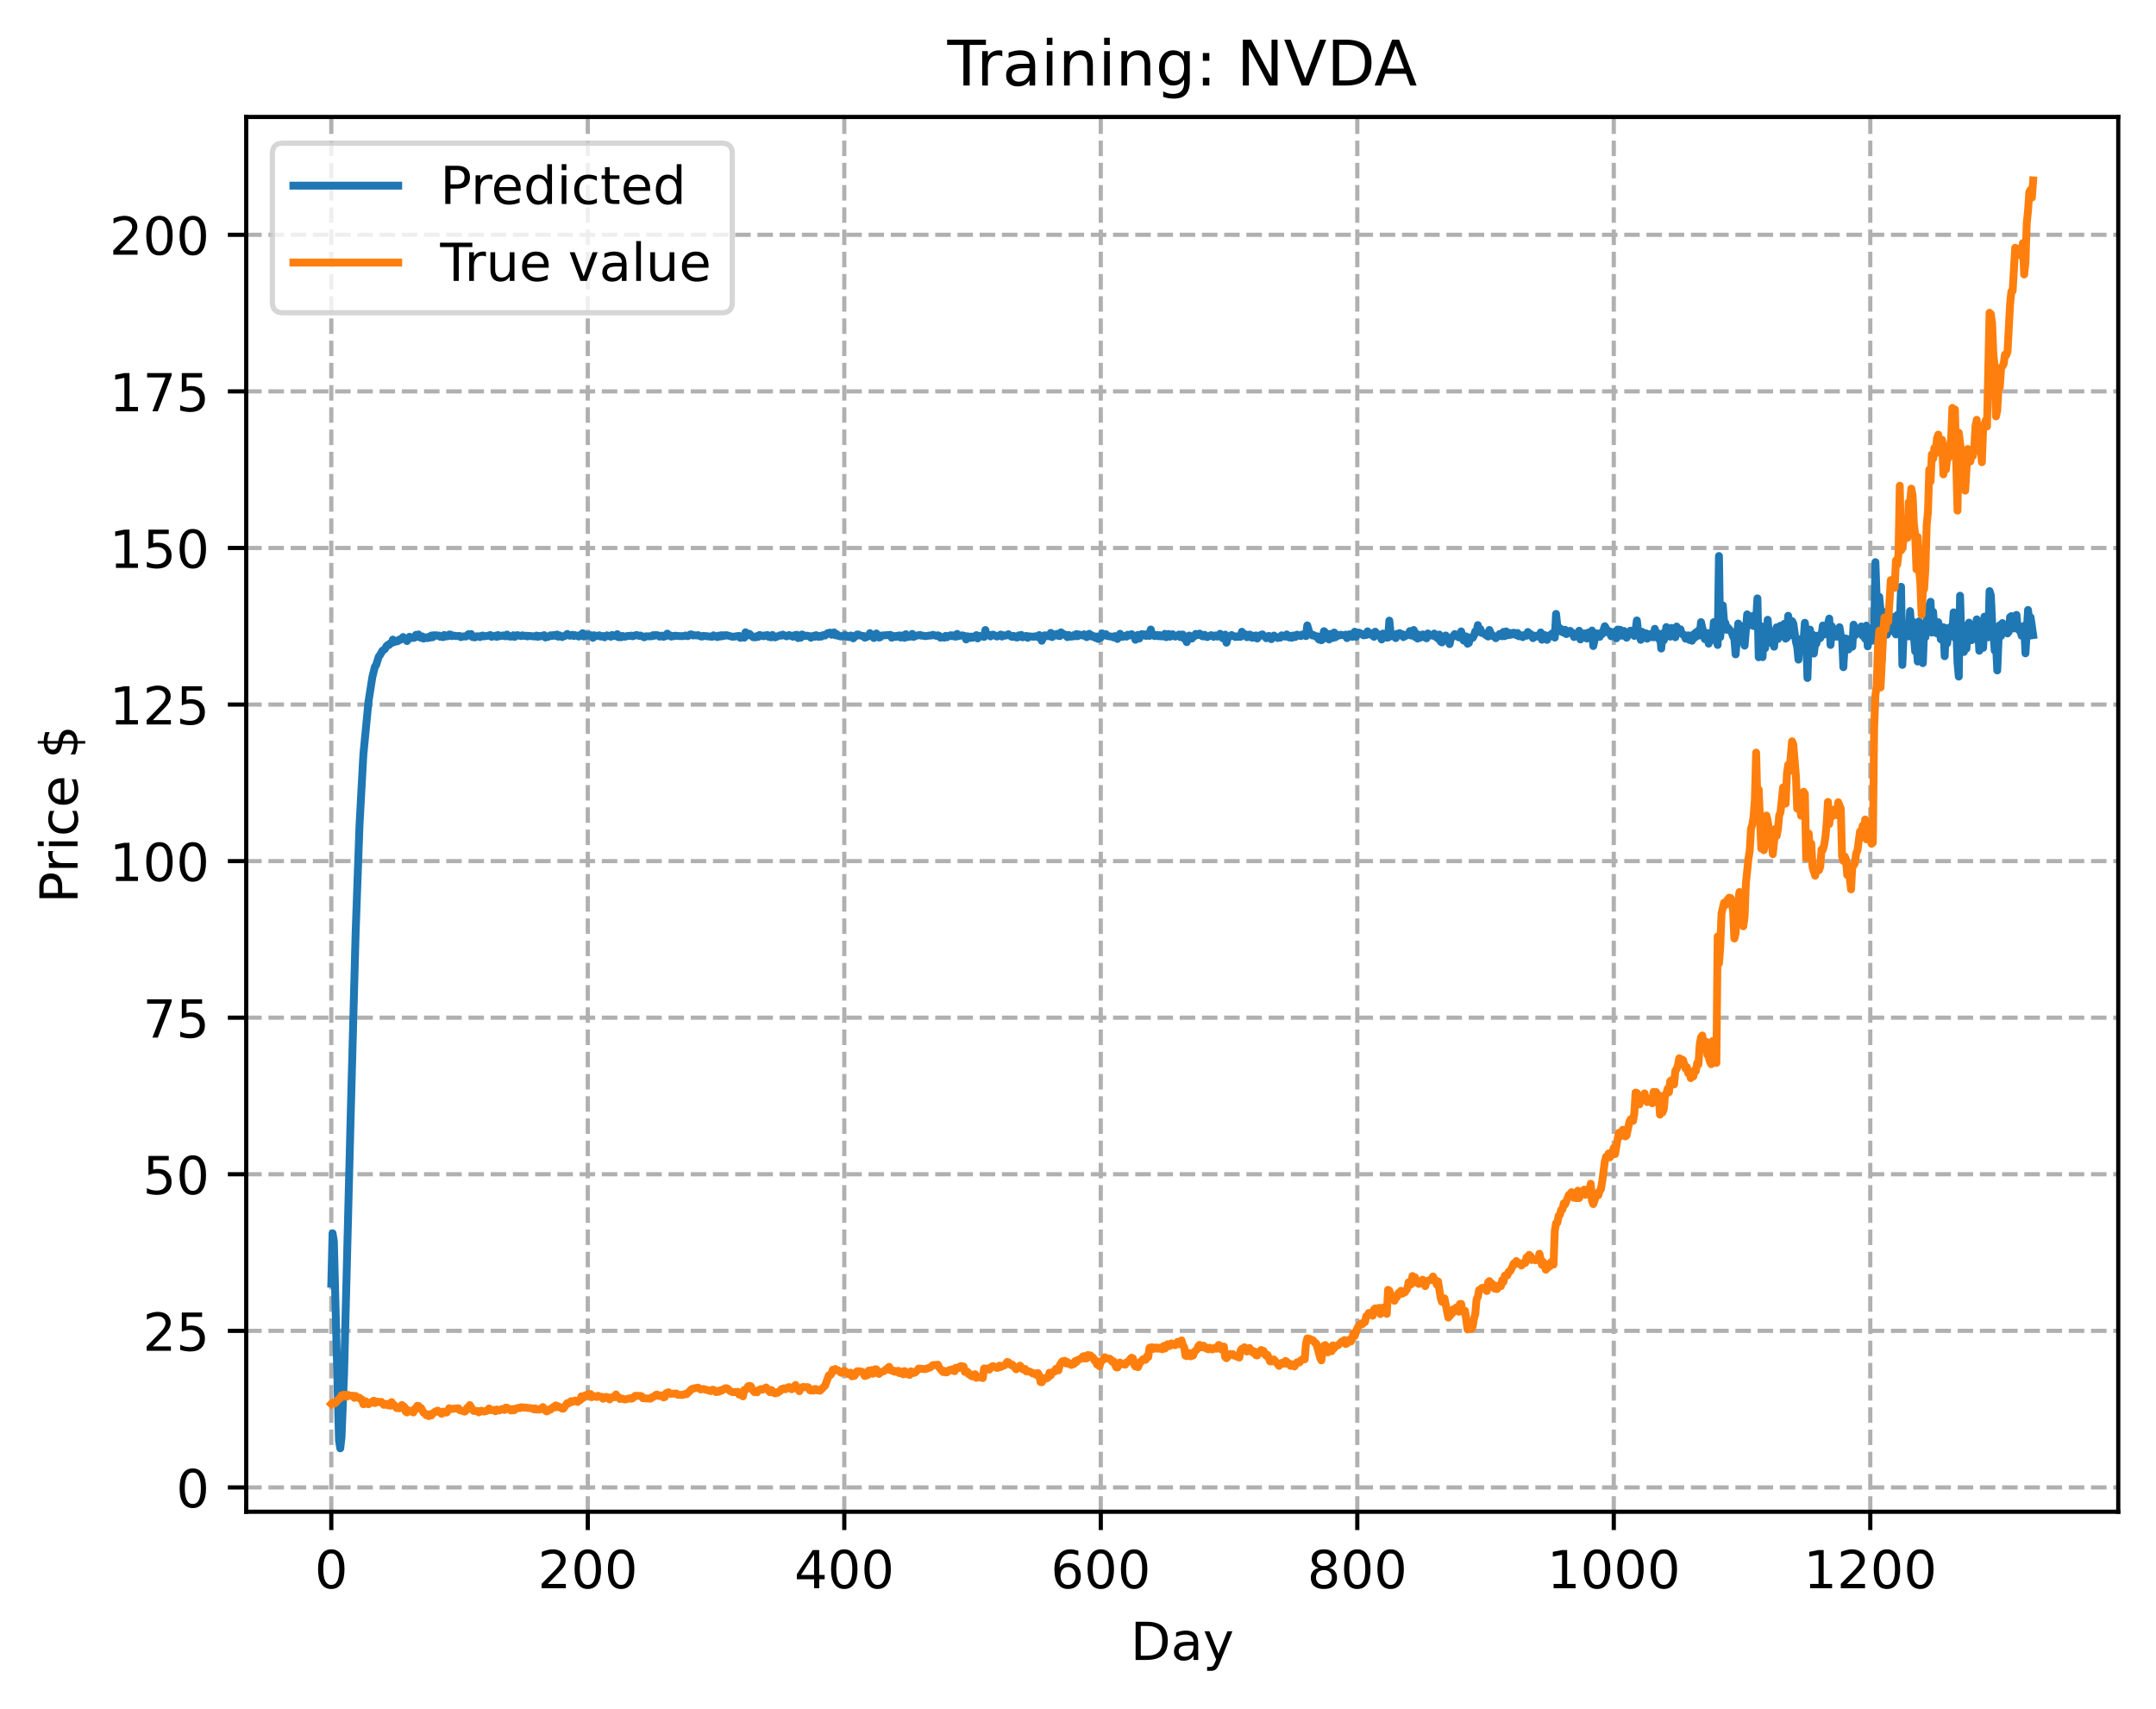 <?xml version="1.0" encoding="utf-8" standalone="no"?>
<!DOCTYPE svg PUBLIC "-//W3C//DTD SVG 1.1//EN"
  "http://www.w3.org/Graphics/SVG/1.1/DTD/svg11.dtd">
<!-- Created with matplotlib (https://matplotlib.org/) -->
<svg height="325.986pt" version="1.1" viewBox="0 0 411.286 325.986" width="411.286pt" xmlns="http://www.w3.org/2000/svg" xmlns:xlink="http://www.w3.org/1999/xlink">
 <defs>
  <style type="text/css">
*{stroke-linecap:butt;stroke-linejoin:round;}
  </style>
 </defs>
 <g id="figure_1">
  <g id="patch_1">
   <path d="M 0 325.986 
L 411.286 325.986 
L 411.286 0 
L 0 0 
z
" style="fill:#ffffff;"/>
  </g>
  <g id="axes_1">
   <g id="patch_2">
    <path d="M 46.966 288.43 
L 404.086 288.43 
L 404.086 22.318 
L 46.966 22.318 
z
" style="fill:#ffffff;"/>
   </g>
   <g id="matplotlib.axis_1">
    <g id="xtick_1">
     <g id="line2d_1">
      <path clip-path="url(#p8fdddb94eb)" d="M 63.198 288.43 
L 63.198 22.318 
" style="fill:none;stroke:#b0b0b0;stroke-dasharray:2.96,1.28;stroke-dashoffset:0;stroke-width:0.8;"/>
     </g>
     <g id="line2d_2">
      <defs>
       <path d="M 0 0 
L 0 3.5 
" id="mcd7302ea78" style="stroke:#000000;stroke-width:0.8;"/>
      </defs>
      <g>
       <use style="stroke:#000000;stroke-width:0.8;" x="63.198" xlink:href="#mcd7302ea78" y="288.43"/>
      </g>
     </g>
     <g id="text_1">
      <!-- 0 -->
      <defs>
       <path d="M 31.781 66.406 
Q 24.172 66.406 20.328 58.906 
Q 16.5 51.422 16.5 36.375 
Q 16.5 21.391 20.328 13.891 
Q 24.172 6.391 31.781 6.391 
Q 39.453 6.391 43.281 13.891 
Q 47.125 21.391 47.125 36.375 
Q 47.125 51.422 43.281 58.906 
Q 39.453 66.406 31.781 66.406 
z
M 31.781 74.219 
Q 44.047 74.219 50.516 64.516 
Q 56.984 54.828 56.984 36.375 
Q 56.984 17.969 50.516 8.266 
Q 44.047 -1.422 31.781 -1.422 
Q 19.531 -1.422 13.062 8.266 
Q 6.594 17.969 6.594 36.375 
Q 6.594 54.828 13.062 64.516 
Q 19.531 74.219 31.781 74.219 
z
" id="DejaVuSans-48"/>
      </defs>
      <g transform="translate(60.017 303.029)scale(0.1 -0.1)">
       <use xlink:href="#DejaVuSans-48"/>
      </g>
     </g>
    </g>
    <g id="xtick_2">
     <g id="line2d_3">
      <path clip-path="url(#p8fdddb94eb)" d="M 112.129 288.43 
L 112.129 22.318 
" style="fill:none;stroke:#b0b0b0;stroke-dasharray:2.96,1.28;stroke-dashoffset:0;stroke-width:0.8;"/>
     </g>
     <g id="line2d_4">
      <g>
       <use style="stroke:#000000;stroke-width:0.8;" x="112.129" xlink:href="#mcd7302ea78" y="288.43"/>
      </g>
     </g>
     <g id="text_2">
      <!-- 200 -->
      <defs>
       <path d="M 19.188 8.297 
L 53.609 8.297 
L 53.609 0 
L 7.328 0 
L 7.328 8.297 
Q 12.938 14.109 22.625 23.891 
Q 32.328 33.688 34.812 36.531 
Q 39.547 41.844 41.422 45.531 
Q 43.312 49.219 43.312 52.781 
Q 43.312 58.594 39.234 62.25 
Q 35.156 65.922 28.609 65.922 
Q 23.969 65.922 18.812 64.312 
Q 13.672 62.703 7.812 59.422 
L 7.812 69.391 
Q 13.766 71.781 18.938 73 
Q 24.125 74.219 28.422 74.219 
Q 39.75 74.219 46.484 68.547 
Q 53.219 62.891 53.219 53.422 
Q 53.219 48.922 51.531 44.891 
Q 49.859 40.875 45.406 35.406 
Q 44.188 33.984 37.641 27.219 
Q 31.109 20.453 19.188 8.297 
z
" id="DejaVuSans-50"/>
      </defs>
      <g transform="translate(102.585 303.029)scale(0.1 -0.1)">
       <use xlink:href="#DejaVuSans-50"/>
       <use x="63.623" xlink:href="#DejaVuSans-48"/>
       <use x="127.246" xlink:href="#DejaVuSans-48"/>
      </g>
     </g>
    </g>
    <g id="xtick_3">
     <g id="line2d_5">
      <path clip-path="url(#p8fdddb94eb)" d="M 161.06 288.43 
L 161.06 22.318 
" style="fill:none;stroke:#b0b0b0;stroke-dasharray:2.96,1.28;stroke-dashoffset:0;stroke-width:0.8;"/>
     </g>
     <g id="line2d_6">
      <g>
       <use style="stroke:#000000;stroke-width:0.8;" x="161.06" xlink:href="#mcd7302ea78" y="288.43"/>
      </g>
     </g>
     <g id="text_3">
      <!-- 400 -->
      <defs>
       <path d="M 37.797 64.312 
L 12.891 25.391 
L 37.797 25.391 
z
M 35.203 72.906 
L 47.609 72.906 
L 47.609 25.391 
L 58.016 25.391 
L 58.016 17.188 
L 47.609 17.188 
L 47.609 0 
L 37.797 0 
L 37.797 17.188 
L 4.891 17.188 
L 4.891 26.703 
z
" id="DejaVuSans-52"/>
      </defs>
      <g transform="translate(151.516 303.029)scale(0.1 -0.1)">
       <use xlink:href="#DejaVuSans-52"/>
       <use x="63.623" xlink:href="#DejaVuSans-48"/>
       <use x="127.246" xlink:href="#DejaVuSans-48"/>
      </g>
     </g>
    </g>
    <g id="xtick_4">
     <g id="line2d_7">
      <path clip-path="url(#p8fdddb94eb)" d="M 209.99 288.43 
L 209.99 22.318 
" style="fill:none;stroke:#b0b0b0;stroke-dasharray:2.96,1.28;stroke-dashoffset:0;stroke-width:0.8;"/>
     </g>
     <g id="line2d_8">
      <g>
       <use style="stroke:#000000;stroke-width:0.8;" x="209.99" xlink:href="#mcd7302ea78" y="288.43"/>
      </g>
     </g>
     <g id="text_4">
      <!-- 600 -->
      <defs>
       <path d="M 33.016 40.375 
Q 26.375 40.375 22.484 35.828 
Q 18.609 31.297 18.609 23.391 
Q 18.609 15.531 22.484 10.953 
Q 26.375 6.391 33.016 6.391 
Q 39.656 6.391 43.531 10.953 
Q 47.406 15.531 47.406 23.391 
Q 47.406 31.297 43.531 35.828 
Q 39.656 40.375 33.016 40.375 
z
M 52.594 71.297 
L 52.594 62.312 
Q 48.875 64.062 45.094 64.984 
Q 41.312 65.922 37.594 65.922 
Q 27.828 65.922 22.672 59.328 
Q 17.531 52.734 16.797 39.406 
Q 19.672 43.656 24.016 45.922 
Q 28.375 48.188 33.594 48.188 
Q 44.578 48.188 50.953 41.516 
Q 57.328 34.859 57.328 23.391 
Q 57.328 12.156 50.688 5.359 
Q 44.047 -1.422 33.016 -1.422 
Q 20.359 -1.422 13.672 8.266 
Q 6.984 17.969 6.984 36.375 
Q 6.984 53.656 15.188 63.938 
Q 23.391 74.219 37.203 74.219 
Q 40.922 74.219 44.703 73.484 
Q 48.484 72.75 52.594 71.297 
z
" id="DejaVuSans-54"/>
      </defs>
      <g transform="translate(200.446 303.029)scale(0.1 -0.1)">
       <use xlink:href="#DejaVuSans-54"/>
       <use x="63.623" xlink:href="#DejaVuSans-48"/>
       <use x="127.246" xlink:href="#DejaVuSans-48"/>
      </g>
     </g>
    </g>
    <g id="xtick_5">
     <g id="line2d_9">
      <path clip-path="url(#p8fdddb94eb)" d="M 258.921 288.43 
L 258.921 22.318 
" style="fill:none;stroke:#b0b0b0;stroke-dasharray:2.96,1.28;stroke-dashoffset:0;stroke-width:0.8;"/>
     </g>
     <g id="line2d_10">
      <g>
       <use style="stroke:#000000;stroke-width:0.8;" x="258.921" xlink:href="#mcd7302ea78" y="288.43"/>
      </g>
     </g>
     <g id="text_5">
      <!-- 800 -->
      <defs>
       <path d="M 31.781 34.625 
Q 24.75 34.625 20.719 30.859 
Q 16.703 27.094 16.703 20.516 
Q 16.703 13.922 20.719 10.156 
Q 24.75 6.391 31.781 6.391 
Q 38.812 6.391 42.859 10.172 
Q 46.922 13.969 46.922 20.516 
Q 46.922 27.094 42.891 30.859 
Q 38.875 34.625 31.781 34.625 
z
M 21.922 38.812 
Q 15.578 40.375 12.031 44.719 
Q 8.5 49.078 8.5 55.328 
Q 8.5 64.062 14.719 69.141 
Q 20.953 74.219 31.781 74.219 
Q 42.672 74.219 48.875 69.141 
Q 55.078 64.062 55.078 55.328 
Q 55.078 49.078 51.531 44.719 
Q 48 40.375 41.703 38.812 
Q 48.828 37.156 52.797 32.312 
Q 56.781 27.484 56.781 20.516 
Q 56.781 9.906 50.312 4.234 
Q 43.844 -1.422 31.781 -1.422 
Q 19.734 -1.422 13.25 4.234 
Q 6.781 9.906 6.781 20.516 
Q 6.781 27.484 10.781 32.312 
Q 14.797 37.156 21.922 38.812 
z
M 18.312 54.391 
Q 18.312 48.734 21.844 45.562 
Q 25.391 42.391 31.781 42.391 
Q 38.141 42.391 41.719 45.562 
Q 45.312 48.734 45.312 54.391 
Q 45.312 60.062 41.719 63.234 
Q 38.141 66.406 31.781 66.406 
Q 25.391 66.406 21.844 63.234 
Q 18.312 60.062 18.312 54.391 
z
" id="DejaVuSans-56"/>
      </defs>
      <g transform="translate(249.377 303.029)scale(0.1 -0.1)">
       <use xlink:href="#DejaVuSans-56"/>
       <use x="63.623" xlink:href="#DejaVuSans-48"/>
       <use x="127.246" xlink:href="#DejaVuSans-48"/>
      </g>
     </g>
    </g>
    <g id="xtick_6">
     <g id="line2d_11">
      <path clip-path="url(#p8fdddb94eb)" d="M 307.851 288.43 
L 307.851 22.318 
" style="fill:none;stroke:#b0b0b0;stroke-dasharray:2.96,1.28;stroke-dashoffset:0;stroke-width:0.8;"/>
     </g>
     <g id="line2d_12">
      <g>
       <use style="stroke:#000000;stroke-width:0.8;" x="307.851" xlink:href="#mcd7302ea78" y="288.43"/>
      </g>
     </g>
     <g id="text_6">
      <!-- 1000 -->
      <defs>
       <path d="M 12.406 8.297 
L 28.516 8.297 
L 28.516 63.922 
L 10.984 60.406 
L 10.984 69.391 
L 28.422 72.906 
L 38.281 72.906 
L 38.281 8.297 
L 54.391 8.297 
L 54.391 0 
L 12.406 0 
z
" id="DejaVuSans-49"/>
      </defs>
      <g transform="translate(295.126 303.029)scale(0.1 -0.1)">
       <use xlink:href="#DejaVuSans-49"/>
       <use x="63.623" xlink:href="#DejaVuSans-48"/>
       <use x="127.246" xlink:href="#DejaVuSans-48"/>
       <use x="190.869" xlink:href="#DejaVuSans-48"/>
      </g>
     </g>
    </g>
    <g id="xtick_7">
     <g id="line2d_13">
      <path clip-path="url(#p8fdddb94eb)" d="M 356.782 288.43 
L 356.782 22.318 
" style="fill:none;stroke:#b0b0b0;stroke-dasharray:2.96,1.28;stroke-dashoffset:0;stroke-width:0.8;"/>
     </g>
     <g id="line2d_14">
      <g>
       <use style="stroke:#000000;stroke-width:0.8;" x="356.782" xlink:href="#mcd7302ea78" y="288.43"/>
      </g>
     </g>
     <g id="text_7">
      <!-- 1200 -->
      <g transform="translate(344.057 303.029)scale(0.1 -0.1)">
       <use xlink:href="#DejaVuSans-49"/>
       <use x="63.623" xlink:href="#DejaVuSans-50"/>
       <use x="127.246" xlink:href="#DejaVuSans-48"/>
       <use x="190.869" xlink:href="#DejaVuSans-48"/>
      </g>
     </g>
    </g>
    <g id="text_8">
     <!-- Day -->
     <defs>
      <path d="M 19.672 64.797 
L 19.672 8.109 
L 31.594 8.109 
Q 46.688 8.109 53.688 14.938 
Q 60.688 21.781 60.688 36.531 
Q 60.688 51.172 53.688 57.984 
Q 46.688 64.797 31.594 64.797 
z
M 9.812 72.906 
L 30.078 72.906 
Q 51.266 72.906 61.172 64.094 
Q 71.094 55.281 71.094 36.531 
Q 71.094 17.672 61.125 8.828 
Q 51.172 0 30.078 0 
L 9.812 0 
z
" id="DejaVuSans-68"/>
      <path d="M 34.281 27.484 
Q 23.391 27.484 19.188 25 
Q 14.984 22.516 14.984 16.5 
Q 14.984 11.719 18.141 8.906 
Q 21.297 6.109 26.703 6.109 
Q 34.188 6.109 38.703 11.406 
Q 43.219 16.703 43.219 25.484 
L 43.219 27.484 
z
M 52.203 31.203 
L 52.203 0 
L 43.219 0 
L 43.219 8.297 
Q 40.141 3.328 35.547 0.953 
Q 30.953 -1.422 24.312 -1.422 
Q 15.922 -1.422 10.953 3.297 
Q 6 8.016 6 15.922 
Q 6 25.141 12.172 29.828 
Q 18.359 34.516 30.609 34.516 
L 43.219 34.516 
L 43.219 35.406 
Q 43.219 41.609 39.141 45 
Q 35.062 48.391 27.688 48.391 
Q 23 48.391 18.547 47.266 
Q 14.109 46.141 10.016 43.891 
L 10.016 52.203 
Q 14.938 54.109 19.578 55.047 
Q 24.219 56 28.609 56 
Q 40.484 56 46.344 49.844 
Q 52.203 43.703 52.203 31.203 
z
" id="DejaVuSans-97"/>
      <path d="M 32.172 -5.078 
Q 28.375 -14.844 24.75 -17.812 
Q 21.141 -20.797 15.094 -20.797 
L 7.906 -20.797 
L 7.906 -13.281 
L 13.188 -13.281 
Q 16.891 -13.281 18.938 -11.516 
Q 21 -9.766 23.484 -3.219 
L 25.094 0.875 
L 2.984 54.688 
L 12.5 54.688 
L 29.594 11.922 
L 46.688 54.688 
L 56.203 54.688 
z
" id="DejaVuSans-121"/>
     </defs>
     <g transform="translate(215.652 316.707)scale(0.1 -0.1)">
      <use xlink:href="#DejaVuSans-68"/>
      <use x="77.002" xlink:href="#DejaVuSans-97"/>
      <use x="138.281" xlink:href="#DejaVuSans-121"/>
     </g>
    </g>
   </g>
   <g id="matplotlib.axis_2">
    <g id="ytick_1">
     <g id="line2d_15">
      <path clip-path="url(#p8fdddb94eb)" d="M 46.966 283.791 
L 404.086 283.791 
" style="fill:none;stroke:#b0b0b0;stroke-dasharray:2.96,1.28;stroke-dashoffset:0;stroke-width:0.8;"/>
     </g>
     <g id="line2d_16">
      <defs>
       <path d="M 0 0 
L -3.5 0 
" id="m991566c144" style="stroke:#000000;stroke-width:0.8;"/>
      </defs>
      <g>
       <use style="stroke:#000000;stroke-width:0.8;" x="46.966" xlink:href="#m991566c144" y="283.791"/>
      </g>
     </g>
     <g id="text_9">
      <!-- 0 -->
      <g transform="translate(33.603 287.59)scale(0.1 -0.1)">
       <use xlink:href="#DejaVuSans-48"/>
      </g>
     </g>
    </g>
    <g id="ytick_2">
     <g id="line2d_17">
      <path clip-path="url(#p8fdddb94eb)" d="M 46.966 253.917 
L 404.086 253.917 
" style="fill:none;stroke:#b0b0b0;stroke-dasharray:2.96,1.28;stroke-dashoffset:0;stroke-width:0.8;"/>
     </g>
     <g id="line2d_18">
      <g>
       <use style="stroke:#000000;stroke-width:0.8;" x="46.966" xlink:href="#m991566c144" y="253.917"/>
      </g>
     </g>
     <g id="text_10">
      <!-- 25 -->
      <defs>
       <path d="M 10.797 72.906 
L 49.516 72.906 
L 49.516 64.594 
L 19.828 64.594 
L 19.828 46.734 
Q 21.969 47.469 24.109 47.828 
Q 26.266 48.188 28.422 48.188 
Q 40.625 48.188 47.75 41.5 
Q 54.891 34.812 54.891 23.391 
Q 54.891 11.625 47.562 5.094 
Q 40.234 -1.422 26.906 -1.422 
Q 22.312 -1.422 17.547 -0.641 
Q 12.797 0.141 7.719 1.703 
L 7.719 11.625 
Q 12.109 9.234 16.797 8.062 
Q 21.484 6.891 26.703 6.891 
Q 35.156 6.891 40.078 11.328 
Q 45.016 15.766 45.016 23.391 
Q 45.016 31 40.078 35.438 
Q 35.156 39.891 26.703 39.891 
Q 22.75 39.891 18.812 39.016 
Q 14.891 38.141 10.797 36.281 
z
" id="DejaVuSans-53"/>
      </defs>
      <g transform="translate(27.241 257.716)scale(0.1 -0.1)">
       <use xlink:href="#DejaVuSans-50"/>
       <use x="63.623" xlink:href="#DejaVuSans-53"/>
      </g>
     </g>
    </g>
    <g id="ytick_3">
     <g id="line2d_19">
      <path clip-path="url(#p8fdddb94eb)" d="M 46.966 224.043 
L 404.086 224.043 
" style="fill:none;stroke:#b0b0b0;stroke-dasharray:2.96,1.28;stroke-dashoffset:0;stroke-width:0.8;"/>
     </g>
     <g id="line2d_20">
      <g>
       <use style="stroke:#000000;stroke-width:0.8;" x="46.966" xlink:href="#m991566c144" y="224.043"/>
      </g>
     </g>
     <g id="text_11">
      <!-- 50 -->
      <g transform="translate(27.241 227.842)scale(0.1 -0.1)">
       <use xlink:href="#DejaVuSans-53"/>
       <use x="63.623" xlink:href="#DejaVuSans-48"/>
      </g>
     </g>
    </g>
    <g id="ytick_4">
     <g id="line2d_21">
      <path clip-path="url(#p8fdddb94eb)" d="M 46.966 194.169 
L 404.086 194.169 
" style="fill:none;stroke:#b0b0b0;stroke-dasharray:2.96,1.28;stroke-dashoffset:0;stroke-width:0.8;"/>
     </g>
     <g id="line2d_22">
      <g>
       <use style="stroke:#000000;stroke-width:0.8;" x="46.966" xlink:href="#m991566c144" y="194.169"/>
      </g>
     </g>
     <g id="text_12">
      <!-- 75 -->
      <defs>
       <path d="M 8.203 72.906 
L 55.078 72.906 
L 55.078 68.703 
L 28.609 0 
L 18.312 0 
L 43.219 64.594 
L 8.203 64.594 
z
" id="DejaVuSans-55"/>
      </defs>
      <g transform="translate(27.241 197.968)scale(0.1 -0.1)">
       <use xlink:href="#DejaVuSans-55"/>
       <use x="63.623" xlink:href="#DejaVuSans-53"/>
      </g>
     </g>
    </g>
    <g id="ytick_5">
     <g id="line2d_23">
      <path clip-path="url(#p8fdddb94eb)" d="M 46.966 164.295 
L 404.086 164.295 
" style="fill:none;stroke:#b0b0b0;stroke-dasharray:2.96,1.28;stroke-dashoffset:0;stroke-width:0.8;"/>
     </g>
     <g id="line2d_24">
      <g>
       <use style="stroke:#000000;stroke-width:0.8;" x="46.966" xlink:href="#m991566c144" y="164.295"/>
      </g>
     </g>
     <g id="text_13">
      <!-- 100 -->
      <g transform="translate(20.878 168.094)scale(0.1 -0.1)">
       <use xlink:href="#DejaVuSans-49"/>
       <use x="63.623" xlink:href="#DejaVuSans-48"/>
       <use x="127.246" xlink:href="#DejaVuSans-48"/>
      </g>
     </g>
    </g>
    <g id="ytick_6">
     <g id="line2d_25">
      <path clip-path="url(#p8fdddb94eb)" d="M 46.966 134.421 
L 404.086 134.421 
" style="fill:none;stroke:#b0b0b0;stroke-dasharray:2.96,1.28;stroke-dashoffset:0;stroke-width:0.8;"/>
     </g>
     <g id="line2d_26">
      <g>
       <use style="stroke:#000000;stroke-width:0.8;" x="46.966" xlink:href="#m991566c144" y="134.421"/>
      </g>
     </g>
     <g id="text_14">
      <!-- 125 -->
      <g transform="translate(20.878 138.22)scale(0.1 -0.1)">
       <use xlink:href="#DejaVuSans-49"/>
       <use x="63.623" xlink:href="#DejaVuSans-50"/>
       <use x="127.246" xlink:href="#DejaVuSans-53"/>
      </g>
     </g>
    </g>
    <g id="ytick_7">
     <g id="line2d_27">
      <path clip-path="url(#p8fdddb94eb)" d="M 46.966 104.546 
L 404.086 104.546 
" style="fill:none;stroke:#b0b0b0;stroke-dasharray:2.96,1.28;stroke-dashoffset:0;stroke-width:0.8;"/>
     </g>
     <g id="line2d_28">
      <g>
       <use style="stroke:#000000;stroke-width:0.8;" x="46.966" xlink:href="#m991566c144" y="104.546"/>
      </g>
     </g>
     <g id="text_15">
      <!-- 150 -->
      <g transform="translate(20.878 108.346)scale(0.1 -0.1)">
       <use xlink:href="#DejaVuSans-49"/>
       <use x="63.623" xlink:href="#DejaVuSans-53"/>
       <use x="127.246" xlink:href="#DejaVuSans-48"/>
      </g>
     </g>
    </g>
    <g id="ytick_8">
     <g id="line2d_29">
      <path clip-path="url(#p8fdddb94eb)" d="M 46.966 74.672 
L 404.086 74.672 
" style="fill:none;stroke:#b0b0b0;stroke-dasharray:2.96,1.28;stroke-dashoffset:0;stroke-width:0.8;"/>
     </g>
     <g id="line2d_30">
      <g>
       <use style="stroke:#000000;stroke-width:0.8;" x="46.966" xlink:href="#m991566c144" y="74.672"/>
      </g>
     </g>
     <g id="text_16">
      <!-- 175 -->
      <g transform="translate(20.878 78.472)scale(0.1 -0.1)">
       <use xlink:href="#DejaVuSans-49"/>
       <use x="63.623" xlink:href="#DejaVuSans-55"/>
       <use x="127.246" xlink:href="#DejaVuSans-53"/>
      </g>
     </g>
    </g>
    <g id="ytick_9">
     <g id="line2d_31">
      <path clip-path="url(#p8fdddb94eb)" d="M 46.966 44.798 
L 404.086 44.798 
" style="fill:none;stroke:#b0b0b0;stroke-dasharray:2.96,1.28;stroke-dashoffset:0;stroke-width:0.8;"/>
     </g>
     <g id="line2d_32">
      <g>
       <use style="stroke:#000000;stroke-width:0.8;" x="46.966" xlink:href="#m991566c144" y="44.798"/>
      </g>
     </g>
     <g id="text_17">
      <!-- 200 -->
      <g transform="translate(20.878 48.598)scale(0.1 -0.1)">
       <use xlink:href="#DejaVuSans-50"/>
       <use x="63.623" xlink:href="#DejaVuSans-48"/>
       <use x="127.246" xlink:href="#DejaVuSans-48"/>
      </g>
     </g>
    </g>
    <g id="text_18">
     <!-- Price $ -->
     <defs>
      <path d="M 19.672 64.797 
L 19.672 37.406 
L 32.078 37.406 
Q 38.969 37.406 42.719 40.969 
Q 46.484 44.531 46.484 51.125 
Q 46.484 57.672 42.719 61.234 
Q 38.969 64.797 32.078 64.797 
z
M 9.812 72.906 
L 32.078 72.906 
Q 44.344 72.906 50.609 67.359 
Q 56.891 61.812 56.891 51.125 
Q 56.891 40.328 50.609 34.812 
Q 44.344 29.297 32.078 29.297 
L 19.672 29.297 
L 19.672 0 
L 9.812 0 
z
" id="DejaVuSans-80"/>
      <path d="M 41.109 46.297 
Q 39.594 47.172 37.812 47.578 
Q 36.031 48 33.891 48 
Q 26.266 48 22.188 43.047 
Q 18.109 38.094 18.109 28.812 
L 18.109 0 
L 9.078 0 
L 9.078 54.688 
L 18.109 54.688 
L 18.109 46.188 
Q 20.953 51.172 25.484 53.578 
Q 30.031 56 36.531 56 
Q 37.453 56 38.578 55.875 
Q 39.703 55.766 41.062 55.516 
z
" id="DejaVuSans-114"/>
      <path d="M 9.422 54.688 
L 18.406 54.688 
L 18.406 0 
L 9.422 0 
z
M 9.422 75.984 
L 18.406 75.984 
L 18.406 64.594 
L 9.422 64.594 
z
" id="DejaVuSans-105"/>
      <path d="M 48.781 52.594 
L 48.781 44.188 
Q 44.969 46.297 41.141 47.344 
Q 37.312 48.391 33.406 48.391 
Q 24.656 48.391 19.812 42.844 
Q 14.984 37.312 14.984 27.297 
Q 14.984 17.281 19.812 11.734 
Q 24.656 6.203 33.406 6.203 
Q 37.312 6.203 41.141 7.25 
Q 44.969 8.297 48.781 10.406 
L 48.781 2.094 
Q 45.016 0.344 40.984 -0.531 
Q 36.969 -1.422 32.422 -1.422 
Q 20.062 -1.422 12.781 6.344 
Q 5.516 14.109 5.516 27.297 
Q 5.516 40.672 12.859 48.328 
Q 20.219 56 33.016 56 
Q 37.156 56 41.109 55.141 
Q 45.062 54.297 48.781 52.594 
z
" id="DejaVuSans-99"/>
      <path d="M 56.203 29.594 
L 56.203 25.203 
L 14.891 25.203 
Q 15.484 15.922 20.484 11.062 
Q 25.484 6.203 34.422 6.203 
Q 39.594 6.203 44.453 7.469 
Q 49.312 8.734 54.109 11.281 
L 54.109 2.781 
Q 49.266 0.734 44.188 -0.344 
Q 39.109 -1.422 33.891 -1.422 
Q 20.797 -1.422 13.156 6.188 
Q 5.516 13.812 5.516 26.812 
Q 5.516 40.234 12.766 48.109 
Q 20.016 56 32.328 56 
Q 43.359 56 49.781 48.891 
Q 56.203 41.797 56.203 29.594 
z
M 47.219 32.234 
Q 47.125 39.594 43.094 43.984 
Q 39.062 48.391 32.422 48.391 
Q 24.906 48.391 20.391 44.141 
Q 15.875 39.891 15.188 32.172 
z
" id="DejaVuSans-101"/>
      <path id="DejaVuSans-32"/>
      <path d="M 33.797 -14.703 
L 28.906 -14.703 
L 28.859 0 
Q 23.734 0.094 18.609 1.188 
Q 13.484 2.297 8.297 4.5 
L 8.297 13.281 
Q 13.281 10.156 18.375 8.562 
Q 23.484 6.984 28.906 6.938 
L 28.906 29.203 
Q 18.109 30.953 13.203 35.156 
Q 8.297 39.359 8.297 46.688 
Q 8.297 54.641 13.625 59.219 
Q 18.953 63.812 28.906 64.5 
L 28.906 75.984 
L 33.797 75.984 
L 33.797 64.656 
Q 38.328 64.453 42.578 63.688 
Q 46.828 62.938 50.875 61.625 
L 50.875 53.078 
Q 46.828 55.125 42.547 56.25 
Q 38.281 57.375 33.797 57.562 
L 33.797 36.719 
Q 44.875 35.016 50.094 30.609 
Q 55.328 26.219 55.328 18.609 
Q 55.328 10.359 49.781 5.594 
Q 44.234 0.828 33.797 0.094 
z
M 28.906 37.594 
L 28.906 57.625 
Q 23.25 56.984 20.266 54.391 
Q 17.281 51.812 17.281 47.516 
Q 17.281 43.312 20.031 40.969 
Q 22.797 38.625 28.906 37.594 
z
M 33.797 28.219 
L 33.797 7.078 
Q 39.984 7.906 43.141 10.594 
Q 46.297 13.281 46.297 17.672 
Q 46.297 21.969 43.281 24.5 
Q 40.281 27.047 33.797 28.219 
z
" id="DejaVuSans-36"/>
     </defs>
     <g transform="translate(14.798 172.342)rotate(-90)scale(0.1 -0.1)">
      <use xlink:href="#DejaVuSans-80"/>
      <use x="58.553" xlink:href="#DejaVuSans-114"/>
      <use x="99.666" xlink:href="#DejaVuSans-105"/>
      <use x="127.449" xlink:href="#DejaVuSans-99"/>
      <use x="182.43" xlink:href="#DejaVuSans-101"/>
      <use x="243.953" xlink:href="#DejaVuSans-32"/>
      <use x="275.74" xlink:href="#DejaVuSans-36"/>
     </g>
    </g>
   </g>
   <g id="line2d_33">
    <path clip-path="url(#p8fdddb94eb)" d="M 63.198 244.915 
L 63.443 235.305 
L 63.688 236.855 
L 64.666 274.813 
L 64.911 276.334 
L 65.156 274.173 
L 65.645 261.795 
L 66.868 213.948 
L 67.847 177.8 
L 68.581 157.421 
L 69.315 143.988 
L 70.293 133.88 
L 71.027 129.19 
L 71.517 127.214 
L 71.761 126.868 
L 72.251 125.28 
L 72.495 124.969 
L 72.984 124.118 
L 73.229 124.001 
L 73.474 123.754 
L 73.718 123.279 
L 73.963 123.059 
L 74.208 123.074 
L 74.452 122.732 
L 74.697 122.706 
L 74.942 122.031 
L 75.186 122.514 
L 75.431 122.34 
L 75.676 122.391 
L 75.92 122.306 
L 76.165 122.026 
L 76.41 122.068 
L 76.899 121.543 
L 77.144 121.8 
L 77.388 121.872 
L 77.633 122.313 
L 78.122 121.486 
L 78.367 121.77 
L 78.611 121.633 
L 78.856 121.708 
L 79.101 121.663 
L 79.345 121.126 
L 79.59 121.499 
L 79.835 121.048 
L 80.324 121.707 
L 80.569 121.419 
L 80.813 121.835 
L 81.303 121.607 
L 81.547 121.75 
L 81.792 121.501 
L 82.037 121.661 
L 82.281 121.255 
L 82.526 121.588 
L 82.771 121.193 
L 83.015 121.317 
L 83.26 121.204 
L 83.505 121.306 
L 83.749 121.257 
L 83.994 121.507 
L 84.239 121.439 
L 84.483 121.567 
L 84.728 121.149 
L 84.972 121.458 
L 85.217 121.362 
L 85.462 121.387 
L 85.706 121.058 
L 85.951 121.072 
L 86.196 121.368 
L 86.685 121.277 
L 86.93 121.362 
L 87.664 121.335 
L 87.908 121.564 
L 88.398 121.405 
L 88.887 121.439 
L 89.376 120.991 
L 89.621 121.265 
L 89.866 120.963 
L 90.11 121.536 
L 90.599 121.609 
L 90.844 121.41 
L 91.333 121.398 
L 91.578 121.556 
L 91.823 121.327 
L 92.067 121.252 
L 92.312 121.407 
L 93.046 121.316 
L 93.535 121.155 
L 93.78 121.501 
L 94.025 121.369 
L 94.269 121.404 
L 94.514 121.278 
L 94.759 121.507 
L 95.003 121.16 
L 95.248 121.402 
L 95.737 121.295 
L 95.982 121.231 
L 96.227 121.383 
L 96.471 121.389 
L 96.716 121.071 
L 97.205 121.448 
L 97.694 121.45 
L 97.939 121.204 
L 98.184 121.508 
L 98.673 121.177 
L 99.407 121.363 
L 99.652 121.217 
L 100.141 121.347 
L 100.386 121.288 
L 100.63 121.422 
L 100.875 121.322 
L 102.098 121.439 
L 102.343 121.264 
L 102.587 121.505 
L 102.832 121.336 
L 103.077 121.419 
L 103.811 121.183 
L 104.055 121.632 
L 104.3 121.491 
L 104.545 121.52 
L 105.034 121.204 
L 105.279 121.356 
L 105.523 121.186 
L 105.768 121.153 
L 106.013 121.334 
L 106.257 121.063 
L 106.502 121.481 
L 106.747 121.227 
L 107.236 121.55 
L 107.481 121.371 
L 107.725 121.36 
L 108.215 120.955 
L 108.704 121.296 
L 109.193 121.116 
L 109.438 121.351 
L 109.682 121.174 
L 110.416 121.45 
L 110.661 121.151 
L 110.906 121.294 
L 111.15 120.813 
L 111.395 121.444 
L 111.64 121.131 
L 111.884 121.074 
L 112.129 121.3 
L 112.374 121.093 
L 112.618 121.279 
L 112.863 121.219 
L 113.108 121.693 
L 113.352 121.207 
L 113.597 121.404 
L 114.331 121.213 
L 114.575 121.45 
L 115.065 121.342 
L 115.309 121.596 
L 115.799 121.216 
L 116.533 121.484 
L 116.777 121.148 
L 117.022 121.346 
L 117.267 121.229 
L 117.511 121.389 
L 117.756 120.996 
L 118.001 121.583 
L 118.245 121.384 
L 118.49 121.591 
L 118.735 121.33 
L 119.224 121.484 
L 119.713 121.332 
L 120.203 121.33 
L 120.447 121.265 
L 120.692 121.396 
L 121.426 121.151 
L 121.915 121.324 
L 122.16 121.256 
L 122.894 121.593 
L 123.138 121.41 
L 124.362 121.391 
L 124.606 121.179 
L 124.851 121.298 
L 125.096 121.167 
L 125.585 121.235 
L 125.83 121.467 
L 126.319 121.27 
L 126.563 121.495 
L 127.053 121.346 
L 127.297 120.885 
L 127.542 121.183 
L 127.787 121.209 
L 128.031 121.464 
L 128.276 121.337 
L 128.521 121.394 
L 128.765 121.289 
L 129.744 121.371 
L 130.478 121.356 
L 130.723 121.248 
L 131.212 121.377 
L 131.701 121.044 
L 131.946 121.053 
L 132.191 121.245 
L 132.435 121.189 
L 132.924 121.249 
L 133.169 121.183 
L 133.658 121.419 
L 133.903 121.46 
L 134.148 121.32 
L 135.86 121.486 
L 136.105 121.219 
L 136.839 121.556 
L 137.084 121.279 
L 137.328 121.456 
L 137.573 121.198 
L 137.818 121.395 
L 138.062 121.202 
L 138.307 121.295 
L 138.551 121.18 
L 139.775 121.505 
L 140.509 121.388 
L 140.998 121.319 
L 141.243 121.704 
L 141.732 121.337 
L 141.977 121.665 
L 142.221 120.634 
L 142.466 121.134 
L 142.711 121.23 
L 142.955 120.926 
L 143.689 121.585 
L 144.178 121.598 
L 144.423 121.342 
L 144.668 121.508 
L 144.912 121.144 
L 145.646 121.393 
L 145.891 121.224 
L 146.136 121.326 
L 146.38 121.154 
L 146.625 121.5 
L 147.114 121.599 
L 147.359 121.15 
L 147.848 121.608 
L 148.827 121.207 
L 149.072 121.284 
L 149.316 121.083 
L 150.05 121.414 
L 150.539 121.158 
L 151.273 121.489 
L 151.518 121.208 
L 152.007 121.114 
L 152.252 121.746 
L 152.497 121.41 
L 152.741 121.676 
L 152.986 121.06 
L 153.72 121.363 
L 153.965 121.285 
L 154.454 121.382 
L 154.699 121.673 
L 155.188 121.3 
L 155.433 121.491 
L 155.677 121.189 
L 156.166 121.51 
L 156.411 121.314 
L 156.656 121.47 
L 156.9 121.225 
L 157.145 121.158 
L 157.39 121.263 
L 157.879 120.804 
L 158.368 120.701 
L 158.613 121.102 
L 158.858 120.973 
L 159.102 120.662 
L 159.347 121.207 
L 159.592 120.97 
L 159.836 121.307 
L 160.081 121.266 
L 160.326 121.434 
L 160.815 121.412 
L 161.06 121.202 
L 161.304 121.186 
L 161.549 121.494 
L 161.794 121.363 
L 162.038 121.561 
L 162.283 121.251 
L 162.527 121.307 
L 162.772 121.794 
L 163.017 121.378 
L 163.261 121.401 
L 163.506 121.055 
L 163.751 121.058 
L 164.24 121.305 
L 164.729 121.332 
L 164.974 121.667 
L 165.219 121.601 
L 165.463 121.349 
L 165.708 121.384 
L 165.953 120.795 
L 166.197 121.335 
L 166.442 121.135 
L 166.687 121.731 
L 167.176 120.859 
L 167.665 121.643 
L 167.91 121.585 
L 168.154 121.258 
L 169.378 121.178 
L 169.867 121.131 
L 170.112 121.675 
L 170.601 121.348 
L 170.846 121.536 
L 171.09 121.317 
L 171.335 121.475 
L 171.58 121.227 
L 171.824 121.64 
L 172.314 121.209 
L 172.558 121.694 
L 172.803 121.005 
L 173.048 121.547 
L 173.782 121.437 
L 174.026 120.941 
L 174.271 121.521 
L 174.76 121.293 
L 175.494 121.14 
L 175.739 121.284 
L 175.983 121.251 
L 176.473 121.383 
L 177.207 121.269 
L 177.696 121.243 
L 177.941 121.113 
L 178.675 121.336 
L 178.919 121.211 
L 179.164 121.314 
L 179.409 121.668 
L 179.653 121.566 
L 180.142 121.667 
L 180.387 121.315 
L 180.632 121.597 
L 181.121 121.281 
L 181.366 121.2 
L 181.61 121.382 
L 181.855 121.214 
L 182.1 121.439 
L 182.344 121.474 
L 182.589 120.94 
L 182.834 121.362 
L 183.568 121.22 
L 184.057 121.346 
L 184.302 122.004 
L 184.546 121.396 
L 184.791 121.489 
L 185.036 121.726 
L 185.28 121.445 
L 185.525 121.685 
L 186.259 121.179 
L 186.503 121.806 
L 186.748 121.306 
L 186.993 121.428 
L 187.482 121.4 
L 187.727 121.523 
L 187.971 120.195 
L 188.216 121.202 
L 188.705 121.16 
L 188.95 121.42 
L 189.195 121.126 
L 189.439 121.075 
L 190.173 121.447 
L 190.907 121.067 
L 191.152 121.45 
L 191.397 121.207 
L 191.886 121.267 
L 192.375 121.009 
L 192.864 121.419 
L 193.109 121.523 
L 193.354 121.318 
L 193.843 121.613 
L 194.088 121.629 
L 194.332 121.228 
L 194.577 121.364 
L 194.822 121.135 
L 195.066 121.594 
L 195.8 121.322 
L 196.045 121.697 
L 196.29 121.41 
L 197.268 121.485 
L 197.513 121.387 
L 198.002 121.555 
L 198.247 121.167 
L 198.736 122.26 
L 199.225 121.229 
L 199.47 121.215 
L 199.959 121.385 
L 200.204 121.25 
L 200.449 120.75 
L 200.693 121.554 
L 200.938 121.015 
L 201.427 121.248 
L 201.672 120.933 
L 201.917 121.323 
L 202.161 121.364 
L 202.406 120.645 
L 202.651 120.911 
L 202.895 120.954 
L 203.14 121.162 
L 203.385 121.138 
L 203.629 121.565 
L 203.874 121.148 
L 204.118 121.477 
L 204.608 121.434 
L 204.852 121.181 
L 205.097 121.39 
L 205.342 120.97 
L 205.586 121.384 
L 205.831 121.049 
L 206.076 121.173 
L 206.32 121.16 
L 206.565 121.268 
L 206.81 121.015 
L 207.054 121.191 
L 207.299 121.562 
L 207.544 121.322 
L 207.788 120.919 
L 208.033 121.393 
L 208.278 121.207 
L 208.522 121.504 
L 208.767 121.406 
L 209.012 121.723 
L 209.256 121.443 
L 209.501 121.909 
L 209.746 121.552 
L 209.99 121.654 
L 210.235 120.85 
L 210.479 121.243 
L 210.969 121.002 
L 211.213 121.344 
L 212.192 121.487 
L 212.437 121.625 
L 212.681 121.359 
L 213.171 121.911 
L 213.415 121.559 
L 213.66 120.916 
L 214.149 121.516 
L 214.639 121.313 
L 214.883 121.467 
L 215.128 121.097 
L 215.373 121.263 
L 215.862 120.998 
L 216.351 121.333 
L 216.596 122.071 
L 216.84 121.736 
L 217.085 121.131 
L 217.33 121.833 
L 217.574 121.14 
L 217.819 120.979 
L 218.064 121.237 
L 218.308 121.037 
L 218.553 121.314 
L 218.798 121.308 
L 219.042 120.862 
L 219.287 121.331 
L 219.532 120.105 
L 219.776 121.026 
L 220.021 121.06 
L 220.266 121.368 
L 220.755 121.136 
L 221 121.392 
L 221.244 121.184 
L 221.489 121.417 
L 221.734 121.277 
L 221.978 121.426 
L 222.223 120.927 
L 222.467 121.572 
L 222.712 121.147 
L 222.957 120.96 
L 223.201 121.478 
L 223.691 121.004 
L 223.935 121.344 
L 224.18 121.46 
L 224.914 121.068 
L 225.159 121.553 
L 225.403 121.076 
L 225.648 121.078 
L 225.893 121.852 
L 226.137 121.655 
L 226.382 122.521 
L 226.871 121.256 
L 227.116 121.377 
L 227.361 121.835 
L 227.605 121.43 
L 227.85 121.406 
L 228.094 120.942 
L 228.339 121.138 
L 228.584 121.154 
L 228.828 120.881 
L 229.073 121.021 
L 229.318 121.372 
L 229.562 121.433 
L 229.807 121.12 
L 230.296 121.556 
L 231.03 121.18 
L 231.52 121.5 
L 231.764 121.249 
L 232.009 121.265 
L 232.254 121.454 
L 232.498 121.315 
L 232.743 120.915 
L 233.232 121.761 
L 233.722 121.078 
L 233.966 122.625 
L 234.211 121.764 
L 234.455 121.418 
L 234.7 121.385 
L 234.945 121.158 
L 235.189 121.342 
L 235.434 121.377 
L 235.679 121.543 
L 235.923 121.403 
L 236.168 121.51 
L 236.413 121.433 
L 236.657 121.504 
L 236.902 120.538 
L 237.391 121.2 
L 237.636 121.042 
L 237.881 121.58 
L 238.125 121.519 
L 238.37 121.072 
L 238.615 121.166 
L 238.859 121.683 
L 239.104 121.302 
L 239.349 121.665 
L 239.593 121.241 
L 239.838 121.826 
L 240.327 121.234 
L 240.816 121.037 
L 241.061 121.323 
L 241.306 121.383 
L 241.55 121.769 
L 242.04 121.323 
L 242.529 121.948 
L 243.018 121.264 
L 243.752 121.729 
L 243.997 121.589 
L 244.242 121.662 
L 244.486 121.218 
L 245.22 121.474 
L 245.465 121.042 
L 245.954 121.633 
L 246.199 121.341 
L 246.443 121.681 
L 246.688 121.252 
L 246.933 121.558 
L 247.177 121.499 
L 247.422 121.086 
L 247.911 121.254 
L 248.156 121.358 
L 248.401 121.062 
L 248.645 121.213 
L 248.89 121.117 
L 249.135 121.366 
L 249.379 119.319 
L 249.869 120.955 
L 250.113 120.965 
L 250.358 121.243 
L 250.603 121.166 
L 251.092 121.508 
L 251.337 121.402 
L 251.581 121.997 
L 252.07 122.162 
L 252.315 121.973 
L 252.56 120.424 
L 252.804 120.638 
L 253.538 122.012 
L 253.783 120.953 
L 254.272 121.724 
L 254.517 120.682 
L 254.762 121.588 
L 255.006 121.067 
L 255.496 121.256 
L 255.74 121.099 
L 256.474 121.259 
L 256.719 121.084 
L 256.964 121.753 
L 257.453 121.006 
L 257.697 121.137 
L 257.942 121.504 
L 258.431 120.525 
L 258.676 121.498 
L 258.921 120.767 
L 259.165 120.685 
L 259.655 120.897 
L 260.144 121.228 
L 260.389 120.992 
L 260.633 121.152 
L 260.878 120.46 
L 261.123 121.02 
L 261.367 120.789 
L 261.612 121.143 
L 261.857 121.201 
L 262.101 121.499 
L 262.346 120.524 
L 262.835 121.25 
L 263.08 121.233 
L 263.325 121.066 
L 263.569 122.007 
L 263.814 120.881 
L 264.058 121.015 
L 264.548 121.662 
L 264.792 121.637 
L 265.037 118.408 
L 265.282 120.838 
L 265.526 121.389 
L 266.016 121.324 
L 266.26 121.749 
L 266.505 120.917 
L 266.75 121.263 
L 266.994 120.782 
L 267.239 121.109 
L 267.484 120.991 
L 267.728 121.56 
L 267.973 121.112 
L 268.218 121.301 
L 268.707 120.995 
L 268.952 120.405 
L 269.196 121.263 
L 269.441 121.236 
L 269.685 120.194 
L 269.93 121.529 
L 270.175 120.863 
L 270.419 121.837 
L 270.664 121.143 
L 270.909 121.684 
L 271.398 121.042 
L 271.643 121.121 
L 271.887 121.652 
L 272.132 121.786 
L 272.377 120.853 
L 272.621 121.263 
L 273.111 121.193 
L 273.355 121.305 
L 273.6 120.877 
L 273.845 121.446 
L 274.334 121.854 
L 274.579 121.068 
L 274.823 122.422 
L 275.068 122.576 
L 275.313 122.259 
L 275.802 121.243 
L 276.046 122.204 
L 276.291 122.082 
L 276.536 122.892 
L 276.78 121.688 
L 277.025 121.576 
L 277.514 120.968 
L 277.759 121.369 
L 278.004 121.145 
L 278.248 121.593 
L 278.493 121.646 
L 278.738 120.473 
L 279.227 122.231 
L 279.472 121.393 
L 279.716 121.432 
L 279.961 122.823 
L 280.206 122.675 
L 280.45 121.624 
L 280.94 121.698 
L 281.184 121.224 
L 281.429 120.449 
L 281.673 120.679 
L 281.918 119.268 
L 282.163 120.474 
L 282.407 120.026 
L 282.652 120.754 
L 282.897 120.769 
L 283.875 121.447 
L 284.12 120.193 
L 284.609 121.313 
L 284.854 121.277 
L 285.099 121.411 
L 285.343 121.765 
L 285.588 121.422 
L 285.833 121.425 
L 286.077 120.951 
L 286.567 121.398 
L 286.811 120.561 
L 287.056 121.374 
L 287.301 120.472 
L 287.545 121.022 
L 287.79 121.192 
L 288.034 120.749 
L 288.279 121.096 
L 288.768 120.713 
L 289.013 120.809 
L 289.258 121.197 
L 289.502 120.767 
L 289.747 121.398 
L 290.236 121.225 
L 290.481 121.56 
L 290.726 121.165 
L 290.97 121.125 
L 291.215 121.297 
L 291.46 120.58 
L 291.704 121.063 
L 291.949 120.946 
L 292.438 121.758 
L 292.683 121.267 
L 293.172 121.451 
L 293.417 121.221 
L 293.661 121.299 
L 293.906 120.667 
L 294.151 122.055 
L 294.395 121.948 
L 294.64 121.145 
L 295.129 122.088 
L 295.374 121.4 
L 295.619 121.186 
L 295.863 121.415 
L 296.108 120.844 
L 296.597 121.653 
L 296.842 117.133 
L 297.087 119.478 
L 297.331 120.393 
L 297.576 119.838 
L 297.821 120.517 
L 298.065 120.186 
L 298.31 120.736 
L 298.555 120.151 
L 298.799 120.984 
L 299.044 120.604 
L 299.289 120.776 
L 299.533 120.36 
L 299.778 120.861 
L 300.022 120.746 
L 300.267 121.539 
L 300.756 121.192 
L 301.001 121.369 
L 301.246 120.341 
L 301.49 122.007 
L 301.735 120.88 
L 301.98 121.16 
L 302.224 120.856 
L 302.469 121.021 
L 302.714 121.831 
L 302.958 120.698 
L 303.203 121.429 
L 303.448 121.314 
L 303.692 120.308 
L 303.937 123.264 
L 304.426 121.119 
L 304.671 120.846 
L 304.916 120.995 
L 305.16 121.511 
L 305.405 120.784 
L 305.649 120.976 
L 306.139 119.476 
L 306.873 120.755 
L 307.117 120.47 
L 307.362 121.396 
L 307.607 120.904 
L 308.096 120.508 
L 308.341 121.785 
L 308.585 120.109 
L 308.83 120.211 
L 309.075 120.157 
L 309.319 121.292 
L 309.564 120.97 
L 309.809 120.378 
L 310.053 121.28 
L 310.298 121.677 
L 311.032 120.326 
L 311.521 120.852 
L 311.766 121.333 
L 312.01 120.234 
L 312.255 118.373 
L 312.5 120.54 
L 312.744 121.018 
L 312.989 122.084 
L 313.234 120.535 
L 313.478 120.984 
L 313.968 120.813 
L 314.212 121.861 
L 314.457 121.642 
L 314.702 120.989 
L 315.191 121.57 
L 315.436 121.586 
L 315.68 119.972 
L 315.925 121.546 
L 316.17 120.774 
L 316.414 121.894 
L 316.659 121.013 
L 316.904 123.744 
L 317.148 120.871 
L 317.393 122.179 
L 317.637 121.181 
L 317.882 119.636 
L 318.127 120.896 
L 318.371 120.428 
L 318.616 121.469 
L 318.861 119.81 
L 319.105 120.802 
L 319.35 121.062 
L 319.595 121.586 
L 319.839 119.537 
L 320.084 120.704 
L 320.329 120.475 
L 320.573 120.067 
L 320.818 120.902 
L 321.063 121.099 
L 321.307 121.146 
L 321.552 121.857 
L 321.797 121.734 
L 322.041 121.22 
L 322.286 122.105 
L 322.531 121.265 
L 322.775 122.251 
L 323.02 121.064 
L 323.265 121.692 
L 323.509 120.656 
L 323.754 121.353 
L 323.998 120.303 
L 324.243 121.239 
L 324.488 118.7 
L 325.222 121.951 
L 325.711 120.761 
L 325.956 122.807 
L 326.2 121.784 
L 326.445 122.168 
L 326.69 121.923 
L 326.934 118.694 
L 327.179 120.967 
L 327.668 123.058 
L 327.913 106.079 
L 328.158 121.561 
L 328.647 115.506 
L 328.892 118.619 
L 329.136 118.854 
L 329.381 120.162 
L 329.625 119.74 
L 330.115 120.364 
L 330.359 120.68 
L 330.604 121.455 
L 330.849 121.853 
L 331.093 124.855 
L 331.583 118.961 
L 331.827 119.752 
L 332.072 119.445 
L 332.317 121.866 
L 332.561 122.384 
L 332.806 123.184 
L 333.295 117.214 
L 333.54 118.646 
L 334.029 119.296 
L 334.274 117.547 
L 334.519 119.442 
L 334.763 119.182 
L 335.008 118.15 
L 335.252 114.164 
L 335.497 125.406 
L 335.742 119.309 
L 335.986 124.383 
L 336.231 125.378 
L 336.476 120.456 
L 336.72 123.689 
L 337.21 118.253 
L 337.454 121.377 
L 337.944 122.711 
L 338.188 121.652 
L 338.433 123.39 
L 338.678 120.45 
L 338.922 119.683 
L 339.167 121.919 
L 339.656 119.372 
L 339.901 120.435 
L 340.146 119.402 
L 340.39 119.002 
L 340.635 121.848 
L 340.88 121.664 
L 341.124 117.482 
L 341.613 121.181 
L 341.858 118.504 
L 342.103 118.989 
L 342.592 122.419 
L 342.837 123.388 
L 343.081 125.858 
L 343.326 122.187 
L 343.571 121.913 
L 343.815 123.215 
L 344.06 122.025 
L 344.305 118.816 
L 344.549 121.281 
L 344.794 129.366 
L 345.039 122.329 
L 345.283 120.122 
L 345.528 123.953 
L 345.773 121.07 
L 346.017 124.699 
L 346.262 122.759 
L 346.507 122.78 
L 346.751 121.271 
L 346.996 121.892 
L 347.24 121.723 
L 347.485 121.191 
L 347.73 119.348 
L 347.974 121.059 
L 348.464 120.088 
L 348.953 118.018 
L 349.198 123.057 
L 349.442 119.479 
L 349.687 121.611 
L 349.932 120.833 
L 350.176 120.496 
L 350.421 121.463 
L 350.666 121.47 
L 350.91 119.662 
L 351.155 121.295 
L 351.4 121.543 
L 351.644 127.299 
L 351.889 123.232 
L 352.134 121.828 
L 352.378 122.32 
L 352.623 123.922 
L 352.868 121.943 
L 353.357 123.387 
L 353.601 119.187 
L 353.846 121.239 
L 354.091 121.011 
L 354.335 120.043 
L 354.58 120.716 
L 355.069 119.529 
L 355.314 121.308 
L 355.559 119.76 
L 355.803 121.889 
L 356.048 119.359 
L 356.293 123.316 
L 356.537 120.902 
L 356.782 121.635 
L 357.027 121.376 
L 357.271 122.226 
L 357.516 121.412 
L 357.761 107.249 
L 358.005 114.297 
L 358.25 117.16 
L 358.495 113.854 
L 358.739 116.457 
L 358.984 125.871 
L 359.228 116.725 
L 359.473 117.733 
L 359.718 117.514 
L 359.962 121.095 
L 360.207 119.128 
L 360.452 120.509 
L 360.696 117.725 
L 360.941 117.69 
L 361.186 120.222 
L 361.43 120.244 
L 361.675 121.046 
L 361.92 117.344 
L 362.164 120.628 
L 362.409 119.093 
L 362.654 111.95 
L 362.898 126.863 
L 363.143 120.879 
L 363.388 119.97 
L 363.632 120.588 
L 363.877 120.352 
L 364.122 121.421 
L 364.366 116.589 
L 364.611 120.284 
L 364.856 118.571 
L 365.345 124.273 
L 365.589 122.952 
L 365.834 126.224 
L 366.079 118.55 
L 366.323 125.344 
L 366.568 123.904 
L 366.813 126.523 
L 367.057 120.083 
L 367.302 121.571 
L 367.791 115.631 
L 368.036 118.255 
L 368.281 114.811 
L 368.525 120.698 
L 368.77 116.733 
L 369.015 120.234 
L 369.259 118.875 
L 369.504 120.861 
L 369.749 118.714 
L 369.993 119.863 
L 370.238 121.987 
L 370.483 121.617 
L 370.727 119.671 
L 370.972 125.205 
L 371.216 119.821 
L 371.461 122.737 
L 371.706 120.017 
L 371.95 121.225 
L 372.195 119.555 
L 372.44 120.287 
L 372.684 116.826 
L 372.929 121.692 
L 373.174 119.34 
L 373.418 126.423 
L 373.663 129.093 
L 373.908 113.657 
L 374.152 121.759 
L 374.397 122.513 
L 374.642 124.394 
L 374.886 122.074 
L 375.131 123.746 
L 375.376 119.477 
L 375.62 118.792 
L 375.865 121.267 
L 376.11 122.15 
L 376.354 120.48 
L 376.599 121.393 
L 376.844 120.501 
L 377.088 118.17 
L 377.333 119.724 
L 377.577 124.161 
L 377.822 121.656 
L 378.067 120.912 
L 378.311 123.606 
L 378.556 117.655 
L 378.801 120.282 
L 379.045 120.209 
L 379.29 121.585 
L 379.535 112.774 
L 379.779 113.573 
L 380.024 118.759 
L 380.269 120.541 
L 380.513 124.133 
L 380.758 122.683 
L 381.003 127.92 
L 381.247 122.113 
L 381.492 119.264 
L 381.737 121.333 
L 381.981 118.877 
L 382.226 120.593 
L 382.471 120.593 
L 382.715 119.762 
L 382.96 120.857 
L 383.204 120.519 
L 383.449 117.732 
L 383.694 117.552 
L 383.938 118.394 
L 384.183 119.901 
L 384.428 117.512 
L 384.672 117.322 
L 384.917 119.837 
L 385.162 120.261 
L 385.406 120.262 
L 385.651 121.294 
L 385.896 121.111 
L 386.14 119.388 
L 386.385 124.654 
L 386.874 116.378 
L 387.119 118.588 
L 387.364 117.769 
L 387.853 121.175 
L 387.853 121.175 
" style="fill:none;stroke:#1f77b4;stroke-linecap:square;stroke-width:1.5;"/>
   </g>
   <g id="line2d_34">
    <path clip-path="url(#p8fdddb94eb)" d="M 63.198 267.862 
L 63.443 267.611 
L 63.688 267.79 
L 63.932 267.731 
L 64.666 266.882 
L 64.911 266.787 
L 65.156 266.213 
L 65.4 266.321 
L 65.645 266.094 
L 66.134 266.488 
L 66.379 266.129 
L 66.623 266.285 
L 67.357 266.297 
L 67.602 266.703 
L 67.847 266.344 
L 68.091 266.643 
L 68.581 266.679 
L 68.825 267.002 
L 69.07 267.026 
L 69.315 267.922 
L 69.559 267.874 
L 69.804 267.384 
L 70.049 267.778 
L 70.293 267.922 
L 71.272 267.253 
L 71.517 267.707 
L 72.006 267.408 
L 72.251 267.527 
L 72.74 267.468 
L 73.229 268.041 
L 73.718 267.85 
L 73.963 268.113 
L 74.208 268.053 
L 74.452 268.209 
L 74.697 267.516 
L 74.942 267.898 
L 75.186 268.053 
L 75.676 268.651 
L 75.92 268.567 
L 76.165 268.699 
L 76.41 268.507 
L 76.654 268.065 
L 77.144 268.424 
L 77.388 269.32 
L 77.633 269.487 
L 77.878 269.057 
L 78.122 269.248 
L 78.367 269.236 
L 78.856 269.487 
L 79.101 268.794 
L 79.345 268.866 
L 79.59 268.233 
L 79.835 268.244 
L 80.079 268.722 
L 80.324 268.639 
L 80.813 269.559 
L 81.058 269.655 
L 81.303 270.001 
L 81.547 269.941 
L 81.792 270.192 
L 82.037 269.81 
L 82.281 270.061 
L 82.526 269.666 
L 82.771 269.571 
L 83.015 269.32 
L 83.505 269.141 
L 83.749 269.404 
L 83.994 269.487 
L 84.239 269.75 
L 84.483 269.332 
L 84.728 269.499 
L 85.217 269.499 
L 85.706 268.675 
L 85.951 268.83 
L 87.419 268.687 
L 87.664 269.033 
L 88.153 269.165 
L 88.642 269.332 
L 88.887 269.141 
L 89.132 268.591 
L 89.376 268.579 
L 89.621 268.077 
L 90.11 268.866 
L 90.355 269.2 
L 91.089 269.212 
L 91.333 269.475 
L 91.823 269.153 
L 92.312 269.32 
L 92.801 269.224 
L 93.291 268.722 
L 93.535 269.045 
L 94.269 269.009 
L 94.514 269.26 
L 94.759 268.926 
L 95.248 269.105 
L 95.737 268.842 
L 96.227 269.009 
L 96.471 268.579 
L 96.716 268.579 
L 97.45 269.105 
L 97.694 268.83 
L 97.939 269.093 
L 98.184 269.009 
L 98.428 268.734 
L 98.918 268.603 
L 99.162 268.675 
L 99.407 268.495 
L 101.364 268.687 
L 101.854 268.89 
L 102.098 268.71 
L 102.343 268.949 
L 102.587 268.878 
L 102.832 268.961 
L 103.321 268.675 
L 103.566 268.46 
L 103.811 268.961 
L 104.3 269.296 
L 104.545 269.165 
L 104.789 268.902 
L 105.034 268.938 
L 105.523 268.46 
L 105.768 268.531 
L 106.013 268.149 
L 106.257 268.472 
L 106.502 268.304 
L 107.236 268.77 
L 107.481 268.746 
L 108.215 267.695 
L 108.459 267.766 
L 108.948 267.336 
L 109.193 267.48 
L 109.682 267.217 
L 109.927 267.265 
L 110.172 267.48 
L 110.416 267.181 
L 110.661 267.169 
L 110.906 266.416 
L 111.15 266.775 
L 111.64 266.225 
L 111.884 266.309 
L 112.129 266.022 
L 112.374 266.058 
L 112.618 265.962 
L 112.863 266.583 
L 113.108 266.309 
L 113.842 266.536 
L 114.086 266.309 
L 114.331 266.5 
L 114.82 266.5 
L 115.065 266.87 
L 115.309 266.763 
L 115.554 266.524 
L 115.799 266.536 
L 116.288 267.002 
L 116.533 266.619 
L 116.777 266.643 
L 117.022 266.476 
L 117.267 266.583 
L 117.511 266.058 
L 117.756 266.536 
L 118.001 266.572 
L 118.245 266.918 
L 118.49 266.799 
L 119.224 267.014 
L 120.203 266.775 
L 120.447 266.87 
L 120.692 266.775 
L 121.181 266.309 
L 122.16 266.333 
L 122.404 266.404 
L 122.649 266.775 
L 124.117 266.858 
L 124.362 266.572 
L 124.606 266.536 
L 125.096 266.153 
L 125.34 266.07 
L 125.585 266.333 
L 125.83 266.344 
L 126.074 266.225 
L 126.563 266.619 
L 126.808 266.56 
L 127.053 265.831 
L 127.542 265.639 
L 127.787 265.926 
L 129.01 265.878 
L 129.255 266.105 
L 130.233 266.153 
L 130.723 265.938 
L 130.967 266.01 
L 131.946 265.03 
L 132.435 264.899 
L 133.169 264.755 
L 133.658 265.102 
L 134.148 265.006 
L 135.616 265.412 
L 135.86 265.161 
L 136.105 265.161 
L 136.594 265.604 
L 136.839 265.412 
L 137.084 265.556 
L 137.328 265.281 
L 137.573 265.377 
L 137.818 265.15 
L 138.062 265.114 
L 138.307 264.899 
L 138.551 264.851 
L 138.796 264.946 
L 139.285 265.412 
L 139.775 265.616 
L 140.753 265.556 
L 140.998 266.082 
L 141.243 266.105 
L 141.487 265.986 
L 141.732 266.416 
L 141.977 265.197 
L 142.466 265.018 
L 142.711 264.492 
L 142.955 264.409 
L 143.2 264.468 
L 143.689 265.341 
L 143.934 265.616 
L 144.178 265.472 
L 144.423 265.651 
L 144.668 265.257 
L 145.157 265.03 
L 145.402 265.15 
L 145.646 264.97 
L 145.891 264.982 
L 146.136 264.719 
L 146.87 265.616 
L 147.114 265.197 
L 147.359 265.377 
L 147.604 265.735 
L 147.848 265.843 
L 148.338 265.735 
L 148.582 265.484 
L 148.827 265.412 
L 149.072 265.042 
L 149.561 264.887 
L 149.806 265.066 
L 150.05 264.958 
L 150.295 264.707 
L 150.539 264.648 
L 151.029 265.066 
L 151.763 264.241 
L 152.007 264.97 
L 152.252 264.994 
L 152.497 265.436 
L 152.741 264.863 
L 153.231 264.6 
L 153.475 264.683 
L 153.965 264.636 
L 154.209 264.707 
L 154.454 265.197 
L 154.699 265.317 
L 154.943 265.138 
L 155.188 265.317 
L 155.433 265.006 
L 155.677 265.03 
L 155.922 265.281 
L 156.166 265.173 
L 156.411 265.341 
L 157.39 264.373 
L 158.124 262.389 
L 158.368 262.401 
L 158.613 262.114 
L 158.858 261.35 
L 159.102 261.517 
L 159.347 261.194 
L 159.592 261.397 
L 159.836 261.433 
L 160.326 261.828 
L 160.57 261.935 
L 161.06 261.517 
L 161.304 261.828 
L 161.549 261.851 
L 161.794 262.174 
L 162.038 261.959 
L 162.283 261.899 
L 162.527 262.592 
L 163.017 262.497 
L 163.506 261.624 
L 163.995 261.636 
L 164.485 261.744 
L 164.974 262.533 
L 165.463 262.389 
L 165.708 261.505 
L 165.953 261.648 
L 166.197 261.409 
L 166.442 262.102 
L 166.687 262.031 
L 166.931 261.254 
L 167.176 261.278 
L 167.665 262.138 
L 168.154 261.744 
L 168.644 261.612 
L 169.622 260.776 
L 169.867 261.409 
L 170.112 261.505 
L 170.356 261.457 
L 170.601 261.72 
L 170.846 261.6 
L 171.09 261.768 
L 171.335 261.529 
L 171.58 261.983 
L 171.824 261.959 
L 172.069 261.684 
L 172.314 262.222 
L 172.558 261.589 
L 173.048 262.162 
L 173.537 262.329 
L 173.782 261.636 
L 174.026 261.995 
L 174.515 261.899 
L 174.76 261.696 
L 175.249 261.111 
L 176.473 261.23 
L 177.451 260.907 
L 177.941 260.465 
L 178.919 260.382 
L 179.164 260.919 
L 179.898 261.78 
L 180.142 261.553 
L 180.387 261.851 
L 180.632 261.828 
L 181.121 261.385 
L 181.366 261.469 
L 181.61 261.266 
L 182.1 261.624 
L 182.344 260.955 
L 182.589 261.087 
L 182.834 261.027 
L 183.078 260.74 
L 183.323 260.644 
L 183.812 260.728 
L 184.057 261.756 
L 184.302 261.624 
L 184.546 261.72 
L 184.791 262.186 
L 185.036 262.15 
L 185.28 262.533 
L 185.525 262.616 
L 185.77 262.544 
L 186.014 262.186 
L 186.259 262.879 
L 186.503 262.652 
L 187.482 262.927 
L 187.727 261.087 
L 188.216 261.206 
L 188.461 261.075 
L 188.705 261.326 
L 189.195 260.728 
L 189.439 260.644 
L 190.173 260.991 
L 190.418 260.955 
L 190.663 260.549 
L 190.907 260.812 
L 191.397 260.549 
L 191.641 260.489 
L 191.886 260.274 
L 192.13 259.856 
L 192.375 259.928 
L 192.864 260.441 
L 193.109 260.358 
L 193.598 260.943 
L 193.843 261.254 
L 194.088 260.919 
L 194.332 260.907 
L 194.577 260.561 
L 195.066 261.218 
L 195.311 261.314 
L 195.556 261.182 
L 195.8 261.672 
L 196.29 261.66 
L 196.534 261.744 
L 197.024 262.055 
L 197.268 262.007 
L 197.758 262.365 
L 198.002 261.971 
L 198.247 262.389 
L 198.491 263.668 
L 198.736 263.728 
L 199.225 262.951 
L 199.715 262.975 
L 199.959 262.795 
L 200.204 261.899 
L 200.449 262.413 
L 200.693 261.935 
L 200.938 261.708 
L 201.183 261.696 
L 201.427 261.17 
L 201.917 261.457 
L 202.161 260.441 
L 202.651 259.736 
L 203.14 259.629 
L 203.385 260.143 
L 203.629 259.868 
L 204.118 260.322 
L 204.363 260.429 
L 204.608 260.143 
L 204.852 260.25 
L 205.097 259.689 
L 205.342 259.88 
L 205.586 259.485 
L 206.32 259.211 
L 206.565 258.804 
L 206.81 258.733 
L 207.054 259.199 
L 207.299 259.163 
L 207.544 258.529 
L 207.788 258.756 
L 208.033 258.613 
L 208.278 258.936 
L 208.522 259.019 
L 208.767 259.569 
L 209.012 259.581 
L 209.256 260.334 
L 209.501 260.406 
L 209.746 260.68 
L 209.99 259.724 
L 210.235 259.629 
L 210.479 259.39 
L 210.724 258.96 
L 211.213 259.211 
L 211.703 259.222 
L 211.947 259.45 
L 212.192 259.832 
L 212.437 259.736 
L 212.681 260.143 
L 212.926 260.86 
L 213.171 260.919 
L 213.415 260.059 
L 213.66 259.963 
L 213.905 260.262 
L 214.149 260.298 
L 214.394 260.202 
L 214.639 260.37 
L 214.883 259.939 
L 215.128 259.868 
L 215.862 259.043 
L 216.106 259.163 
L 216.351 260.334 
L 216.596 260.716 
L 216.84 260.155 
L 217.085 260.848 
L 217.574 259.76 
L 217.819 259.7 
L 218.064 259.318 
L 218.553 259.438 
L 218.798 258.756 
L 219.042 258.924 
L 219.287 257.143 
L 219.776 257.048 
L 220.021 257.358 
L 220.266 257.287 
L 220.51 257.095 
L 220.755 257.311 
L 221 257.131 
L 221.244 257.334 
L 221.489 257.263 
L 221.734 257.43 
L 221.978 256.797 
L 222.223 257.287 
L 222.467 256.988 
L 222.712 256.474 
L 222.957 256.845 
L 223.201 256.773 
L 223.446 256.307 
L 224.18 256.665 
L 224.669 256.008 
L 224.914 256.462 
L 225.403 255.745 
L 225.648 256.653 
L 225.893 257.024 
L 226.137 258.649 
L 226.382 258.745 
L 226.627 258.243 
L 226.871 258.135 
L 227.116 258.78 
L 227.605 258.625 
L 227.85 257.908 
L 228.339 257.478 
L 228.584 256.88 
L 228.828 256.594 
L 229.318 257.072 
L 229.562 256.749 
L 229.807 256.916 
L 230.052 257.263 
L 230.541 257.442 
L 230.786 257.131 
L 231.275 257.466 
L 231.764 257.143 
L 232.009 257.334 
L 232.254 257.263 
L 232.498 256.606 
L 232.743 256.773 
L 232.988 257.466 
L 233.232 257.382 
L 233.477 256.916 
L 233.722 258.912 
L 233.966 259.139 
L 234.7 258.35 
L 235.189 258.374 
L 235.434 258.649 
L 235.679 258.649 
L 235.923 258.828 
L 236.168 258.864 
L 236.413 259.019 
L 236.657 257.693 
L 236.902 257.334 
L 237.147 257.346 
L 237.391 257.048 
L 237.881 257.86 
L 238.125 257.394 
L 238.37 257.191 
L 238.615 257.8 
L 238.859 257.669 
L 239.104 258.135 
L 239.349 257.86 
L 239.593 258.565 
L 239.838 258.613 
L 240.572 257.573 
L 241.061 257.777 
L 241.306 258.434 
L 241.55 258.685 
L 241.795 258.494 
L 242.284 259.748 
L 242.529 259.76 
L 242.774 259.414 
L 243.018 259.39 
L 243.997 260.597 
L 244.242 260.19 
L 244.486 260.035 
L 244.731 260.023 
L 244.976 260.19 
L 245.22 259.665 
L 245.465 259.808 
L 245.709 260.25 
L 245.954 260.143 
L 246.199 260.597 
L 246.443 260.31 
L 246.933 260.716 
L 247.422 259.928 
L 247.667 259.868 
L 247.911 259.951 
L 248.156 259.545 
L 248.401 259.45 
L 248.645 259.199 
L 248.89 259.354 
L 249.135 256.331 
L 249.379 255.375 
L 249.624 255.518 
L 249.869 255.446 
L 250.113 255.685 
L 250.358 255.662 
L 250.603 255.841 
L 250.847 256.211 
L 251.092 256.319 
L 251.826 259.043 
L 252.07 259.557 
L 252.315 257.729 
L 252.56 256.749 
L 252.804 256.629 
L 253.049 256.928 
L 253.294 258.028 
L 253.538 257.251 
L 253.783 257.179 
L 254.028 257.8 
L 254.272 256.689 
L 254.517 257.227 
L 254.762 256.809 
L 255.251 256.677 
L 255.985 255.936 
L 256.23 255.96 
L 256.474 255.673 
L 256.719 256.438 
L 256.964 256.307 
L 257.208 255.781 
L 257.453 255.578 
L 257.697 255.948 
L 257.942 255.458 
L 258.187 254.335 
L 258.431 254.909 
L 258.921 253.415 
L 259.41 252.698 
L 259.655 252.519 
L 259.899 252.638 
L 260.144 252.304 
L 260.389 252.244 
L 260.633 251.097 
L 260.878 251.013 
L 261.123 250.499 
L 261.612 250.607 
L 261.857 251.037 
L 262.101 249.854 
L 262.346 249.627 
L 262.835 249.806 
L 263.08 249.531 
L 263.325 250.714 
L 263.569 249.89 
L 263.814 249.495 
L 264.058 249.734 
L 264.548 250.679 
L 264.792 246.09 
L 265.037 246.257 
L 265.282 246.974 
L 265.526 247.333 
L 265.771 247.464 
L 266.016 248.181 
L 266.26 247.464 
L 266.505 247.464 
L 266.75 246.711 
L 266.994 246.604 
L 267.239 246.281 
L 267.484 246.843 
L 267.728 246.544 
L 267.973 246.592 
L 268.462 245.887 
L 268.707 244.656 
L 268.952 244.955 
L 269.196 245.038 
L 269.441 243.461 
L 269.685 244.226 
L 269.93 243.688 
L 270.175 244.704 
L 270.419 244.381 
L 270.664 244.967 
L 270.909 244.871 
L 271.398 244.154 
L 271.887 245.385 
L 272.132 244.477 
L 272.621 244.297 
L 272.866 244.154 
L 273.111 244.19 
L 273.355 243.545 
L 273.845 244.405 
L 274.089 245.11 
L 274.334 244.489 
L 274.823 247.607 
L 275.068 248.384 
L 275.313 248.324 
L 275.557 247.727 
L 276.291 251.395 
L 277.025 250.571 
L 277.27 249.794 
L 277.514 249.83 
L 277.759 249.495 
L 278.248 250.272 
L 278.493 248.79 
L 278.738 248.779 
L 278.982 250.26 
L 279.227 250.093 
L 279.472 250.081 
L 279.961 253.654 
L 280.206 253.331 
L 280.695 253.558 
L 280.94 253.045 
L 281.184 251.539 
L 281.429 250.738 
L 281.673 247.894 
L 281.918 247.416 
L 282.163 246.126 
L 282.407 246.03 
L 282.652 245.767 
L 282.897 245.684 
L 283.141 245.935 
L 283.386 245.958 
L 283.631 246.317 
L 283.875 244.656 
L 284.12 244.429 
L 284.365 244.775 
L 284.609 244.895 
L 284.854 245.146 
L 285.099 245.851 
L 285.588 245.935 
L 285.833 245.289 
L 286.077 245.194 
L 286.322 245.385 
L 286.567 244.238 
L 286.811 244.572 
L 287.056 243.389 
L 287.301 243.27 
L 287.545 243.341 
L 287.79 242.648 
L 288.034 242.589 
L 288.279 242.17 
L 288.768 241.059 
L 289.013 241.214 
L 289.258 240.593 
L 289.502 241.011 
L 289.747 241.071 
L 289.992 241.011 
L 290.236 241.453 
L 290.726 240.916 
L 290.97 240.963 
L 291.215 239.888 
L 291.46 239.768 
L 291.704 239.422 
L 291.949 239.613 
L 292.194 240.402 
L 292.438 240.235 
L 292.683 240.282 
L 292.928 240.45 
L 293.172 240.235 
L 293.417 240.199 
L 293.661 239.207 
L 294.151 241.334 
L 294.395 240.772 
L 294.64 241.286 
L 294.885 242.254 
L 295.129 242.003 
L 295.374 241.573 
L 295.619 241.633 
L 295.863 240.82 
L 296.108 240.701 
L 296.353 241.286 
L 296.597 234.821 
L 296.842 233.375 
L 297.087 233.268 
L 297.331 231.977 
L 297.576 231.75 
L 297.821 230.818 
L 298.065 230.735 
L 298.31 229.587 
L 298.555 229.814 
L 299.289 227.962 
L 299.533 227.855 
L 299.778 227.46 
L 300.022 228.249 
L 300.267 228.536 
L 300.512 228.428 
L 300.756 228.608 
L 301.001 227.174 
L 301.246 228.584 
L 301.49 227.879 
L 301.735 227.771 
L 301.98 227.197 
L 302.224 226.97 
L 302.469 227.962 
L 302.714 226.958 
L 302.958 227.305 
L 303.203 227.353 
L 303.448 225.847 
L 303.692 229.145 
L 303.937 229.731 
L 304.671 227.616 
L 304.916 228.034 
L 305.16 227.209 
L 305.405 226.851 
L 305.649 225.369 
L 306.139 221.629 
L 306.383 220.697 
L 306.628 220.721 
L 306.873 220.076 
L 307.117 220.816 
L 307.362 220.494 
L 307.851 219 
L 308.096 220.195 
L 308.585 217.255 
L 308.83 216.12 
L 309.075 216.801 
L 309.319 216.658 
L 309.564 215.559 
L 309.809 216.001 
L 310.053 216.825 
L 310.298 216.646 
L 310.787 214.244 
L 311.032 213.599 
L 311.277 213.42 
L 311.521 213.874 
L 311.766 212.452 
L 312.01 208.46 
L 312.255 208.532 
L 312.5 208.986 
L 312.744 210.719 
L 312.989 209.584 
L 313.478 209.082 
L 313.723 208.616 
L 313.968 209.775 
L 314.212 210.265 
L 314.457 209.667 
L 314.702 209.715 
L 315.191 210.492 
L 315.436 208.329 
L 315.68 209.07 
L 315.925 208.365 
L 316.17 209.476 
L 316.414 208.938 
L 316.659 212.667 
L 316.904 211.197 
L 317.148 212.249 
L 317.393 211.615 
L 317.637 208.879 
L 317.882 208.699 
L 318.127 207.708 
L 318.371 208.401 
L 318.616 206.286 
L 318.861 206.094 
L 319.105 206.178 
L 319.35 206.907 
L 319.595 204.278 
L 319.839 203.991 
L 320.084 203.25 
L 320.329 201.912 
L 321.063 202.259 
L 321.552 203.908 
L 321.797 203.609 
L 322.041 204.768 
L 322.286 204.41 
L 322.531 205.7 
L 322.775 204.935 
L 323.02 205.389 
L 323.265 204.194 
L 323.509 204.362 
L 323.754 202.856 
L 323.998 203.083 
L 324.243 199.295 
L 324.488 197.909 
L 324.732 197.562 
L 324.977 199.331 
L 325.222 199.474 
L 325.466 198.757 
L 325.711 201.279 
L 325.956 201.625 
L 326.2 202.581 
L 326.445 203.047 
L 326.69 198.626 
L 326.934 198.757 
L 327.179 200.191 
L 327.424 202.808 
L 327.668 178.67 
L 327.913 183.844 
L 328.158 180.797 
L 328.402 174.296 
L 328.892 172.229 
L 329.136 172.683 
L 329.381 171.883 
L 329.87 171.273 
L 330.115 171.333 
L 330.604 173.615 
L 330.849 179.064 
L 331.093 178.096 
L 331.338 173.998 
L 331.827 170.186 
L 332.561 176.734 
L 332.806 174.846 
L 333.051 168.537 
L 333.54 163.805 
L 333.785 162.347 
L 334.029 158.117 
L 334.274 157.328 
L 334.519 155.798 
L 334.763 152.608 
L 335.008 143.598 
L 335.252 153.241 
L 335.497 150.636 
L 335.986 161.893 
L 336.231 159.049 
L 336.476 162.215 
L 336.72 160.59 
L 336.965 155.595 
L 337.21 156.563 
L 337.699 160.184 
L 337.944 160.196 
L 338.188 162.968 
L 338.678 158.129 
L 338.922 159.503 
L 339.167 158.212 
L 339.412 155.536 
L 339.656 154.986 
L 340.146 150.23 
L 340.39 152.321 
L 340.635 153.325 
L 340.88 147.625 
L 341.124 145.904 
L 341.369 147.111 
L 341.858 141.435 
L 342.103 142.056 
L 342.592 148.019 
L 342.837 154.281 
L 343.326 153.54 
L 343.571 155.631 
L 343.815 155.655 
L 344.06 151.066 
L 344.305 151.437 
L 344.549 163.709 
L 344.794 162.55 
L 345.039 159.025 
L 345.283 162.526 
L 345.528 160.961 
L 345.773 165.49 
L 346.262 167.079 
L 346.507 165.8 
L 346.751 166.015 
L 346.996 166.039 
L 347.24 165.346 
L 347.485 162.084 
L 347.73 162.168 
L 347.974 161.247 
L 348.219 159.742 
L 348.464 157.041 
L 348.708 153.002 
L 348.953 157.232 
L 349.198 154.651 
L 349.442 155.822 
L 349.687 155.368 
L 349.932 154.436 
L 350.421 155.524 
L 350.666 153.062 
L 351.155 154.281 
L 351.4 163.363 
L 351.644 164.259 
L 351.889 163.386 
L 352.134 163.9 
L 352.378 166.959 
L 352.623 166.541 
L 352.868 167.509 
L 353.112 169.684 
L 353.357 165.215 
L 353.601 165.143 
L 353.846 164.677 
L 354.091 162.789 
L 354.335 162.287 
L 354.825 158.631 
L 355.069 159.491 
L 355.314 157.555 
L 355.559 159.156 
L 355.803 156.36 
L 356.048 160.136 
L 356.293 159.216 
L 356.537 159.694 
L 356.782 159.682 
L 357.027 160.985 
L 357.271 160.781 
L 357.516 138.854 
L 357.761 132.628 
L 358.005 130.967 
L 358.25 123.295 
L 358.495 120.308 
L 358.739 131.17 
L 359.228 121.276 
L 359.473 117.811 
L 359.718 120.045 
L 359.962 118.205 
L 360.207 118.575 
L 360.696 110.677 
L 360.941 111.298 
L 361.186 111.286 
L 361.43 112.146 
L 361.675 106.924 
L 361.92 107.725 
L 362.164 105.598 
L 362.409 92.669 
L 362.654 105.024 
L 362.898 104.582 
L 363.143 102.874 
L 363.388 102.491 
L 363.632 101.714 
L 363.877 102.611 
L 364.122 95.799 
L 364.366 96.074 
L 364.611 93.23 
L 364.856 94.545 
L 365.1 99.97 
L 365.345 101.977 
L 365.589 108.633 
L 365.834 102.455 
L 366.079 108.514 
L 366.323 111.047 
L 366.568 117.297 
L 366.813 112.851 
L 367.057 112.338 
L 367.302 108.418 
L 367.547 100.125 
L 367.791 97.52 
L 368.036 89.598 
L 368.281 91.844 
L 368.525 86.682 
L 368.77 87.518 
L 369.015 85.475 
L 369.259 86.503 
L 369.504 83.635 
L 369.749 82.918 
L 369.993 85.248 
L 370.238 86.204 
L 370.483 83.921 
L 370.727 90.518 
L 370.972 87.351 
L 371.216 89.598 
L 371.461 87.231 
L 371.706 87.351 
L 371.95 84.854 
L 372.195 83.981 
L 372.44 77.839 
L 372.684 80.289 
L 372.929 78.126 
L 373.418 97.425 
L 373.663 82.559 
L 374.152 86.443 
L 374.397 90.84 
L 374.642 90.804 
L 374.886 93.613 
L 375.376 85.666 
L 375.62 86.395 
L 375.865 88.044 
L 376.11 86.658 
L 376.354 86.981 
L 376.599 85.809 
L 376.844 81.316 
L 377.088 80.098 
L 377.333 85.535 
L 377.577 85.654 
L 377.822 84.734 
L 378.067 88.187 
L 378.311 81.842 
L 378.801 80.205 
L 379.045 81.364 
L 379.535 59.676 
L 379.779 59.915 
L 380.024 61.719 
L 380.269 67.789 
L 380.513 69.893 
L 380.758 79.452 
L 381.003 78.305 
L 381.247 73.8 
L 381.492 73.86 
L 381.737 70.167 
L 381.981 69.893 
L 382.226 69.45 
L 382.471 67.658 
L 382.715 67.777 
L 382.96 67.144 
L 383.449 58.027 
L 383.694 55.625 
L 383.938 55.517 
L 384.428 47.272 
L 384.917 47.69 
L 385.162 47.427 
L 385.406 48.503 
L 385.651 48.837 
L 385.896 46.376 
L 386.14 52.374 
L 386.385 49.949 
L 386.63 42.576 
L 386.874 40.21 
L 387.119 36.661 
L 387.364 36.195 
L 387.608 37.7 
L 387.853 34.414 
L 387.853 34.414 
" style="fill:none;stroke:#ff7f0e;stroke-linecap:square;stroke-width:1.5;"/>
   </g>
   <g id="patch_3">
    <path d="M 46.966 288.43 
L 46.966 22.318 
" style="fill:none;stroke:#000000;stroke-linecap:square;stroke-linejoin:miter;stroke-width:0.8;"/>
   </g>
   <g id="patch_4">
    <path d="M 404.086 288.43 
L 404.086 22.318 
" style="fill:none;stroke:#000000;stroke-linecap:square;stroke-linejoin:miter;stroke-width:0.8;"/>
   </g>
   <g id="patch_5">
    <path d="M 46.966 288.43 
L 404.086 288.43 
" style="fill:none;stroke:#000000;stroke-linecap:square;stroke-linejoin:miter;stroke-width:0.8;"/>
   </g>
   <g id="patch_6">
    <path d="M 46.966 22.318 
L 404.086 22.318 
" style="fill:none;stroke:#000000;stroke-linecap:square;stroke-linejoin:miter;stroke-width:0.8;"/>
   </g>
   <g id="text_19">
    <!-- Training: NVDA -->
    <defs>
     <path d="M -0.297 72.906 
L 61.375 72.906 
L 61.375 64.594 
L 35.5 64.594 
L 35.5 0 
L 25.594 0 
L 25.594 64.594 
L -0.297 64.594 
z
" id="DejaVuSans-84"/>
     <path d="M 54.891 33.016 
L 54.891 0 
L 45.906 0 
L 45.906 32.719 
Q 45.906 40.484 42.875 44.328 
Q 39.844 48.188 33.797 48.188 
Q 26.516 48.188 22.312 43.547 
Q 18.109 38.922 18.109 30.906 
L 18.109 0 
L 9.078 0 
L 9.078 54.688 
L 18.109 54.688 
L 18.109 46.188 
Q 21.344 51.125 25.703 53.562 
Q 30.078 56 35.797 56 
Q 45.219 56 50.047 50.172 
Q 54.891 44.344 54.891 33.016 
z
" id="DejaVuSans-110"/>
     <path d="M 45.406 27.984 
Q 45.406 37.75 41.375 43.109 
Q 37.359 48.484 30.078 48.484 
Q 22.859 48.484 18.828 43.109 
Q 14.797 37.75 14.797 27.984 
Q 14.797 18.266 18.828 12.891 
Q 22.859 7.516 30.078 7.516 
Q 37.359 7.516 41.375 12.891 
Q 45.406 18.266 45.406 27.984 
z
M 54.391 6.781 
Q 54.391 -7.172 48.188 -13.984 
Q 42 -20.797 29.203 -20.797 
Q 24.469 -20.797 20.266 -20.094 
Q 16.062 -19.391 12.109 -17.922 
L 12.109 -9.188 
Q 16.062 -11.328 19.922 -12.344 
Q 23.781 -13.375 27.781 -13.375 
Q 36.625 -13.375 41.016 -8.766 
Q 45.406 -4.156 45.406 5.172 
L 45.406 9.625 
Q 42.625 4.781 38.281 2.391 
Q 33.938 0 27.875 0 
Q 17.828 0 11.672 7.656 
Q 5.516 15.328 5.516 27.984 
Q 5.516 40.672 11.672 48.328 
Q 17.828 56 27.875 56 
Q 33.938 56 38.281 53.609 
Q 42.625 51.219 45.406 46.391 
L 45.406 54.688 
L 54.391 54.688 
z
" id="DejaVuSans-103"/>
     <path d="M 11.719 12.406 
L 22.016 12.406 
L 22.016 0 
L 11.719 0 
z
M 11.719 51.703 
L 22.016 51.703 
L 22.016 39.312 
L 11.719 39.312 
z
" id="DejaVuSans-58"/>
     <path d="M 9.812 72.906 
L 23.094 72.906 
L 55.422 11.922 
L 55.422 72.906 
L 64.984 72.906 
L 64.984 0 
L 51.703 0 
L 19.391 60.984 
L 19.391 0 
L 9.812 0 
z
" id="DejaVuSans-78"/>
     <path d="M 28.609 0 
L 0.781 72.906 
L 11.078 72.906 
L 34.188 11.531 
L 57.328 72.906 
L 67.578 72.906 
L 39.797 0 
z
" id="DejaVuSans-86"/>
     <path d="M 34.188 63.188 
L 20.797 26.906 
L 47.609 26.906 
z
M 28.609 72.906 
L 39.797 72.906 
L 67.578 0 
L 57.328 0 
L 50.688 18.703 
L 17.828 18.703 
L 11.188 0 
L 0.781 0 
z
" id="DejaVuSans-65"/>
    </defs>
    <g transform="translate(180.714 16.318)scale(0.12 -0.12)">
     <use xlink:href="#DejaVuSans-84"/>
     <use x="46.334" xlink:href="#DejaVuSans-114"/>
     <use x="87.447" xlink:href="#DejaVuSans-97"/>
     <use x="148.727" xlink:href="#DejaVuSans-105"/>
     <use x="176.51" xlink:href="#DejaVuSans-110"/>
     <use x="239.889" xlink:href="#DejaVuSans-105"/>
     <use x="267.672" xlink:href="#DejaVuSans-110"/>
     <use x="331.051" xlink:href="#DejaVuSans-103"/>
     <use x="394.527" xlink:href="#DejaVuSans-58"/>
     <use x="428.219" xlink:href="#DejaVuSans-32"/>
     <use x="460.006" xlink:href="#DejaVuSans-78"/>
     <use x="534.811" xlink:href="#DejaVuSans-86"/>
     <use x="603.219" xlink:href="#DejaVuSans-68"/>
     <use x="678.471" xlink:href="#DejaVuSans-65"/>
    </g>
   </g>
   <g id="legend_1">
    <g id="patch_7">
     <path d="M 53.966 59.674 
L 137.694 59.674 
Q 139.694 59.674 139.694 57.674 
L 139.694 29.318 
Q 139.694 27.318 137.694 27.318 
L 53.966 27.318 
Q 51.966 27.318 51.966 29.318 
L 51.966 57.674 
Q 51.966 59.674 53.966 59.674 
z
" style="fill:#ffffff;opacity:0.8;stroke:#cccccc;stroke-linejoin:miter;"/>
    </g>
    <g id="line2d_35">
     <path d="M 55.966 35.417 
L 75.966 35.417 
" style="fill:none;stroke:#1f77b4;stroke-linecap:square;stroke-width:1.5;"/>
    </g>
    <g id="line2d_36"/>
    <g id="text_20">
     <!-- Predicted -->
     <defs>
      <path d="M 45.406 46.391 
L 45.406 75.984 
L 54.391 75.984 
L 54.391 0 
L 45.406 0 
L 45.406 8.203 
Q 42.578 3.328 38.25 0.953 
Q 33.938 -1.422 27.875 -1.422 
Q 17.969 -1.422 11.734 6.484 
Q 5.516 14.406 5.516 27.297 
Q 5.516 40.188 11.734 48.094 
Q 17.969 56 27.875 56 
Q 33.938 56 38.25 53.625 
Q 42.578 51.266 45.406 46.391 
z
M 14.797 27.297 
Q 14.797 17.391 18.875 11.75 
Q 22.953 6.109 30.078 6.109 
Q 37.203 6.109 41.297 11.75 
Q 45.406 17.391 45.406 27.297 
Q 45.406 37.203 41.297 42.844 
Q 37.203 48.484 30.078 48.484 
Q 22.953 48.484 18.875 42.844 
Q 14.797 37.203 14.797 27.297 
z
" id="DejaVuSans-100"/>
      <path d="M 18.312 70.219 
L 18.312 54.688 
L 36.812 54.688 
L 36.812 47.703 
L 18.312 47.703 
L 18.312 18.016 
Q 18.312 11.328 20.141 9.422 
Q 21.969 7.516 27.594 7.516 
L 36.812 7.516 
L 36.812 0 
L 27.594 0 
Q 17.188 0 13.234 3.875 
Q 9.281 7.766 9.281 18.016 
L 9.281 47.703 
L 2.688 47.703 
L 2.688 54.688 
L 9.281 54.688 
L 9.281 70.219 
z
" id="DejaVuSans-116"/>
     </defs>
     <g transform="translate(83.966 38.917)scale(0.1 -0.1)">
      <use xlink:href="#DejaVuSans-80"/>
      <use x="58.553" xlink:href="#DejaVuSans-114"/>
      <use x="97.416" xlink:href="#DejaVuSans-101"/>
      <use x="158.939" xlink:href="#DejaVuSans-100"/>
      <use x="222.416" xlink:href="#DejaVuSans-105"/>
      <use x="250.199" xlink:href="#DejaVuSans-99"/>
      <use x="305.18" xlink:href="#DejaVuSans-116"/>
      <use x="344.389" xlink:href="#DejaVuSans-101"/>
      <use x="405.912" xlink:href="#DejaVuSans-100"/>
     </g>
    </g>
    <g id="line2d_37">
     <path d="M 55.966 50.095 
L 75.966 50.095 
" style="fill:none;stroke:#ff7f0e;stroke-linecap:square;stroke-width:1.5;"/>
    </g>
    <g id="line2d_38"/>
    <g id="text_21">
     <!-- True value -->
     <defs>
      <path d="M 8.5 21.578 
L 8.5 54.688 
L 17.484 54.688 
L 17.484 21.922 
Q 17.484 14.156 20.5 10.266 
Q 23.531 6.391 29.594 6.391 
Q 36.859 6.391 41.078 11.031 
Q 45.312 15.672 45.312 23.688 
L 45.312 54.688 
L 54.297 54.688 
L 54.297 0 
L 45.312 0 
L 45.312 8.406 
Q 42.047 3.422 37.719 1 
Q 33.406 -1.422 27.688 -1.422 
Q 18.266 -1.422 13.375 4.438 
Q 8.5 10.297 8.5 21.578 
z
M 31.109 56 
z
" id="DejaVuSans-117"/>
      <path d="M 2.984 54.688 
L 12.5 54.688 
L 29.594 8.797 
L 46.688 54.688 
L 56.203 54.688 
L 35.688 0 
L 23.484 0 
z
" id="DejaVuSans-118"/>
      <path d="M 9.422 75.984 
L 18.406 75.984 
L 18.406 0 
L 9.422 0 
z
" id="DejaVuSans-108"/>
     </defs>
     <g transform="translate(83.966 53.595)scale(0.1 -0.1)">
      <use xlink:href="#DejaVuSans-84"/>
      <use x="46.334" xlink:href="#DejaVuSans-114"/>
      <use x="87.447" xlink:href="#DejaVuSans-117"/>
      <use x="150.826" xlink:href="#DejaVuSans-101"/>
      <use x="212.35" xlink:href="#DejaVuSans-32"/>
      <use x="244.137" xlink:href="#DejaVuSans-118"/>
      <use x="303.316" xlink:href="#DejaVuSans-97"/>
      <use x="364.596" xlink:href="#DejaVuSans-108"/>
      <use x="392.379" xlink:href="#DejaVuSans-117"/>
      <use x="455.758" xlink:href="#DejaVuSans-101"/>
     </g>
    </g>
   </g>
  </g>
 </g>
 <defs>
  <clipPath id="p8fdddb94eb">
   <rect height="266.112" width="357.12" x="46.966" y="22.318"/>
  </clipPath>
 </defs>
</svg>
